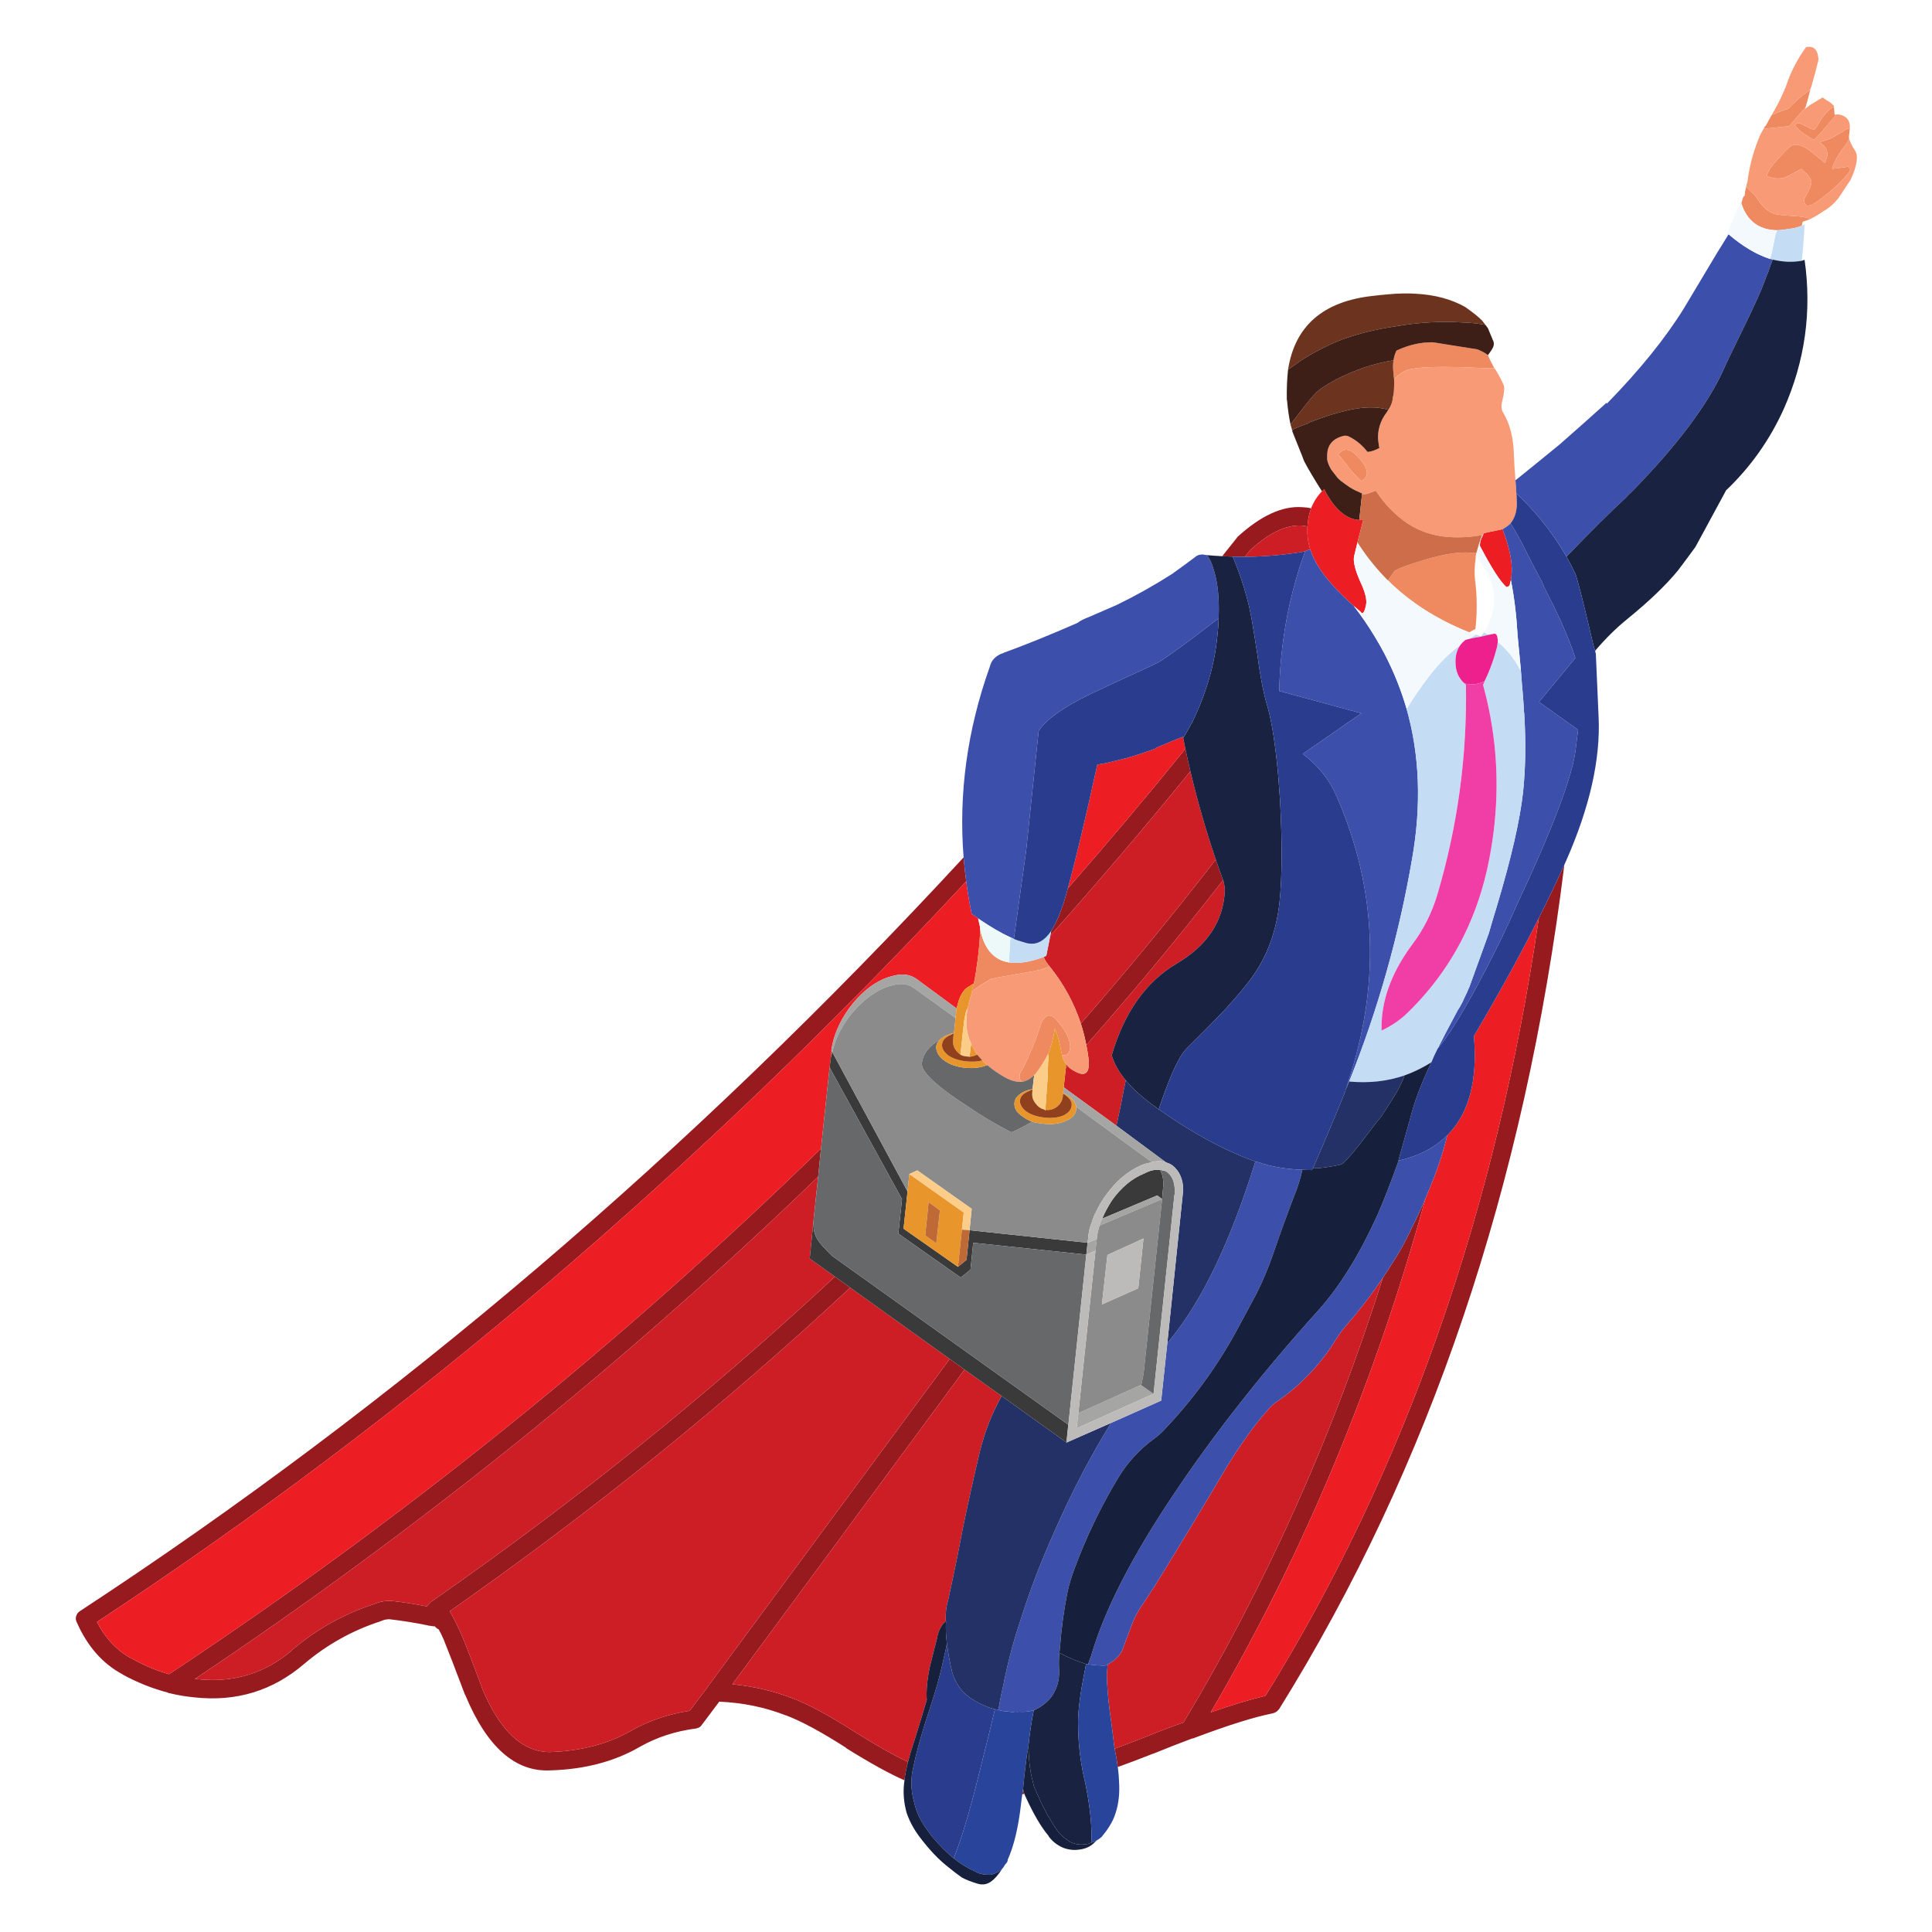 <svg xmlns="http://www.w3.org/2000/svg" xmlns:xlink="http://www.w3.org/1999/xlink" width="500" zoomAndPan="magnify" viewBox="0 0 375 375" height="500" preserveAspectRatio="xMidYMid meet" version="1.0"><defs><clipPath id="id1"><path d="M 14.715 98 L 304 98 L 304 349 L 14.715 349 Z M 14.715 98 " clip-rule="nonzero"/></clipPath><clipPath id="id2"><path d="M 187 9.082 L 360.418 9.082 L 360.418 210 L 187 210 Z M 187 9.082 " clip-rule="nonzero"/></clipPath><clipPath id="id3"><path d="M 161 204 L 161.844 204 L 161.844 205.844 L 161 205.844 Z M 161 204 " clip-rule="nonzero"/></clipPath><clipPath id="id4"><path d="M 161.375 204.059 L 161.559 204.234 C 161.41 204.602 161.309 204.98 161.262 205.363 L 161.375 204.059 " clip-rule="nonzero"/></clipPath><clipPath id="id5"><path d="M 162.18 204.512 L 161.363 203.914 L 160.633 204.906 L 161.449 205.5 Z M 162.18 204.512 " clip-rule="nonzero"/></clipPath><linearGradient x1="0.397" gradientTransform="matrix(-32.396, 44.08, -44.124, -32.363, 174.567, 186.68)" y1="0" x2="0.419" gradientUnits="userSpaceOnUse" y2="0" id="id6"><stop stop-opacity="1" stop-color="rgb(51.799%, 26.7%, 10.999%)" offset="0"/><stop stop-opacity="1" stop-color="rgb(51.897%, 26.7%, 10.999%)" offset="0.25"/><stop stop-opacity="1" stop-color="rgb(52.097%, 26.7%, 10.999%)" offset="0.5"/><stop stop-opacity="1" stop-color="rgb(52.199%, 26.802%, 10.999%)" offset="0.75"/><stop stop-opacity="1" stop-color="rgb(52.199%, 27.002%, 10.999%)" offset="1"/></linearGradient><clipPath id="id7"><path d="M 189.133 178 L 196.254 178 L 196.254 186.879 L 189.133 186.879 Z M 189.133 178 " clip-rule="nonzero"/></clipPath><clipPath id="id8"><path d="M 195.844 186.809 C 195.43 186.746 195.035 186.645 194.66 186.512 C 192.41 185.703 190.945 183.688 190.27 180.473 C 190.227 180.273 190.211 180.074 190.211 179.879 C 190.09 179.363 189.973 178.828 189.852 178.277 C 192.227 179.898 194.324 181.121 196.141 181.953 C 196.141 182.109 196.125 182.266 196.082 182.426 C 196.082 182.457 196.035 183.355 195.934 185.121 C 195.906 185.562 195.879 186.07 195.844 186.633 C 195.844 186.672 195.844 186.73 195.844 186.809 " clip-rule="nonzero"/></clipPath><clipPath id="id9"><path d="M 199 179.375 L 190.664 176.176 L 186.996 185.711 L 195.336 188.91 Z M 199 179.375 " clip-rule="nonzero"/></clipPath><linearGradient x1="0.906" gradientTransform="matrix(-23.846, 62.035, -62.097, -23.822, 216.328, 121.556)" y1="0" x2="1.059" gradientUnits="userSpaceOnUse" y2="0" id="id10"><stop stop-opacity="1" stop-color="rgb(93.7%, 98%, 98%)" offset="0"/><stop stop-opacity="1" stop-color="rgb(93.687%, 97.987%, 97.987%)" offset="0.062"/><stop stop-opacity="1" stop-color="rgb(93.488%, 97.787%, 97.787%)" offset="0.125"/><stop stop-opacity="1" stop-color="rgb(93.3%, 97.6%, 97.6%)" offset="0.25"/><stop stop-opacity="1" stop-color="rgb(93.289%, 97.6%, 97.6%)" offset="0.312"/><stop stop-opacity="1" stop-color="rgb(93.089%, 97.6%, 97.6%)" offset="0.375"/><stop stop-opacity="1" stop-color="rgb(92.899%, 97.6%, 97.6%)" offset="0.5"/><stop stop-opacity="1" stop-color="rgb(92.899%, 97.6%, 97.6%)" offset="1"/></linearGradient><clipPath id="id11"><path d="M 175 314 L 213 314 L 213 365.77 L 175 365.77 Z M 175 314 " clip-rule="nonzero"/></clipPath></defs><g clip-path="url(#id1)"><path fill="rgb(59.219%, 10.199%, 12.16%)" d="M 207.238 206.898 C 207.113 207.039 206.996 207.18 206.879 207.316 C 206.895 207.043 206.914 206.789 206.941 206.547 C 207.027 206.672 207.125 206.793 207.238 206.898 Z M 231.055 149.707 C 222.195 160.594 213.125 171.234 203.855 181.625 C 203.914 181.312 203.969 181.008 204.031 180.707 C 204.945 179.285 205.793 177.328 206.586 174.84 C 206.801 174.082 207.027 173.281 207.266 172.438 C 215.02 163.586 222.621 154.555 230.078 145.355 C 230.387 146.809 230.719 148.258 231.055 149.707 Z M 210.852 202.844 C 210.578 201.41 210.223 200.016 209.785 198.664 C 218.836 188.324 227.566 177.715 235.977 166.84 C 236.438 168.172 236.91 169.508 237.402 170.84 C 228.879 181.777 220.031 192.445 210.852 202.844 Z M 241.648 108.074 C 240.848 108.078 240.062 108.062 239.273 108.047 C 238.586 108.027 237.906 108 237.227 107.957 C 238.164 106.785 239.105 105.609 240.043 104.43 C 240.086 104.352 240.141 104.273 240.219 104.195 C 244.73 100.082 248.906 98.168 252.738 98.441 C 253.336 98.461 253.918 98.531 254.488 98.652 C 254.312 99.133 254.164 99.637 254.043 100.164 C 253.895 100.848 253.809 101.516 253.777 102.18 C 253.371 102.09 252.969 102.031 252.562 102 C 249.594 101.883 246.352 103.426 242.832 106.625 C 242.793 106.625 242.773 106.645 242.773 106.684 C 242.535 106.922 242.32 107.176 242.121 107.453 C 241.957 107.656 241.801 107.863 241.648 108.074 Z M 176.238 341.973 C 175.902 343.297 175.672 344.492 175.559 345.555 C 172.781 344.359 169.004 342.277 164.227 339.305 L 164.227 339.246 C 159.48 336.203 155.602 334.105 152.598 332.961 L 152.539 332.961 C 148.504 331.379 144.191 330.488 139.605 330.293 L 136.223 334.801 C 136.105 334.992 135.945 335.156 135.75 335.273 C 135.516 335.391 135.273 335.473 135.035 335.508 C 131.082 336.023 127.465 337.207 124.184 339.062 C 119.273 341.91 113.504 343.43 106.855 343.629 C 100.016 343.984 94.496 339.105 90.305 328.988 L 90.246 328.934 C 88.387 323.992 87.023 320.457 86.152 318.32 C 85.84 317.57 85.5 316.879 85.145 316.246 C 84.863 316.129 84.609 315.93 84.375 315.652 C 84.254 315.695 83.895 315.652 83.301 315.539 C 83.223 315.539 83.168 315.539 83.125 315.539 C 83.086 315.496 83.047 315.477 83.008 315.477 C 80.477 314.965 78.004 314.57 75.59 314.293 C 75.039 314.293 74.543 314.391 74.105 314.59 C 74.07 314.59 74.027 314.605 73.992 314.648 C 68.453 316.426 63.453 319.211 58.98 323.008 C 52.93 328.18 45.871 330.332 37.801 329.465 C 36.102 329.305 34.461 329.031 32.875 328.637 C 32.84 328.637 32.797 328.637 32.762 328.637 L 32.699 328.578 C 32.621 328.578 32.562 328.555 32.523 328.516 C 29.516 327.723 26.609 326.562 23.801 325.02 C 23.801 324.98 23.781 324.961 23.742 324.961 C 19.906 322.906 16.961 319.547 14.902 314.887 C 14.703 314.488 14.664 314.094 14.781 313.699 C 14.902 313.266 15.16 312.93 15.555 312.691 C 76.988 272.43 134.152 223.676 187.035 166.422 C 187.16 167.98 187.328 169.523 187.539 171.078 C 135.402 227.168 79.164 275.078 18.82 314.824 C 20.441 317.988 22.656 320.34 25.461 321.875 L 25.52 321.875 C 27.855 323.219 30.285 324.246 32.82 324.961 C 78.254 294.855 120.438 260.848 159.359 222.93 L 158.801 228.41 C 121.43 264.457 81.098 296.953 37.801 325.91 C 37.918 325.91 38.039 325.91 38.16 325.91 L 38.215 325.91 C 45.219 326.695 51.367 324.84 56.668 320.34 L 56.668 320.277 C 61.453 316.211 66.793 313.227 72.684 311.328 C 73.633 310.895 74.699 310.695 75.887 310.738 L 76.008 310.738 C 78.223 310.973 80.5 311.328 82.828 311.801 L 83.422 311.152 C 83.582 310.953 83.781 310.797 84.016 310.676 C 111.867 291.262 137.883 270.301 162.062 247.793 L 165.027 249.93 C 140.934 272.395 115.016 293.332 87.281 312.75 C 87.992 313.895 88.703 315.301 89.418 316.961 L 89.418 316.898 C 90.324 319.035 91.711 322.609 93.57 327.629 L 93.57 327.688 C 97.008 335.941 101.398 340.074 106.738 340.074 C 112.746 339.875 117.973 338.512 122.402 335.984 C 125.883 334.008 129.695 332.703 133.852 332.07 L 137.234 327.629 C 137.27 327.547 137.312 327.469 137.348 327.391 L 137.41 327.332 L 184.336 263.77 L 187.215 265.844 L 142.156 326.914 C 146.266 327.312 150.164 328.219 153.844 329.641 C 157.047 330.867 161.141 333.082 166.121 336.281 C 170.297 338.902 173.672 340.801 176.238 341.973 Z M 198.426 348.25 C 198.469 347.906 198.52 347.57 198.574 347.246 C 198.641 347.578 198.734 347.898 198.84 348.195 C 198.699 348.219 198.562 348.234 198.426 348.25 Z M 216.965 342.977 C 216.828 341.938 216.633 340.789 216.371 339.539 C 216.367 339.496 216.359 339.457 216.34 339.422 C 218.324 338.695 220.391 337.902 222.543 337.051 C 225.074 336.023 227.465 335.113 229.723 334.324 C 245.754 307.605 258.656 278.82 268.43 247.973 C 268.949 247.211 269.457 246.438 269.941 245.664 C 271.449 243.41 272.75 241.078 273.859 238.668 C 274.891 236.637 275.844 234.598 276.703 232.559 C 266.812 268.492 252.91 301.758 235 332.367 C 239.312 330.867 242.852 329.801 245.617 329.168 C 272.68 285.512 290.367 235.188 298.688 178.188 C 300.477 174.641 302.125 171.195 303.641 167.844 C 295.957 230.125 277.508 284.75 248.289 331.715 C 248.129 331.914 247.953 332.09 247.754 332.25 C 247.555 332.367 247.34 332.465 247.102 332.543 C 243.465 333.258 238.305 334.879 231.617 337.406 L 231.562 337.406 C 231.484 337.441 231.402 337.465 231.32 337.465 C 228.988 338.332 226.52 339.305 223.906 340.371 L 223.848 340.371 C 221.449 341.324 219.152 342.188 216.965 342.977 " fill-opacity="1" fill-rule="evenodd"/></g><path fill="rgb(80.389%, 11.76%, 14.51%)" d="M 194.422 270.969 C 192.562 274.289 191.16 277.844 190.211 281.637 C 189.023 286.656 187.914 291.652 186.887 296.633 C 186.016 301.254 185.07 305.895 184.039 310.559 C 183.684 311.746 183.527 312.949 183.566 314.172 C 183.527 314.328 183.543 314.488 183.625 314.648 C 183.465 314.805 183.289 314.965 183.09 315.121 C 182.418 316.027 182.023 316.961 181.902 317.91 C 181.547 319.25 181.055 321.207 180.422 323.773 C 179.949 326.184 179.766 328.238 179.887 329.938 C 179.574 331.043 178.762 333.711 177.453 337.938 C 176.957 339.391 176.555 340.734 176.238 341.973 C 173.672 340.801 170.297 338.902 166.121 336.281 C 161.141 333.082 157.047 330.867 153.844 329.641 C 150.164 328.219 146.266 327.312 142.156 326.914 L 187.215 265.844 Z M 157.91 236.828 L 157.168 244.297 L 162.062 247.793 C 137.883 270.301 111.867 291.262 84.016 310.676 C 83.781 310.797 83.582 310.953 83.422 311.152 L 82.828 311.801 C 80.5 311.328 78.223 310.973 76.008 310.738 L 75.887 310.738 C 74.699 310.695 73.633 310.895 72.684 311.328 C 66.793 313.227 61.453 316.211 56.668 320.277 L 56.668 320.34 C 51.367 324.84 45.219 326.695 38.215 325.91 L 38.16 325.91 C 38.039 325.91 37.918 325.91 37.801 325.91 C 81.098 296.953 121.43 264.457 158.801 228.41 Z M 184.336 263.77 L 137.41 327.332 L 137.348 327.391 C 137.312 327.469 137.27 327.547 137.234 327.629 L 133.852 332.07 C 129.695 332.703 125.883 334.008 122.402 335.984 C 117.973 338.512 112.746 339.875 106.738 340.074 C 101.398 340.074 97.008 335.941 93.57 327.688 L 93.57 327.629 C 91.711 322.609 90.324 319.035 89.418 316.898 L 89.418 316.961 C 88.703 315.301 87.992 313.895 87.281 312.75 C 115.016 293.332 140.934 272.395 165.027 249.93 Z M 253.332 106.98 L 252.973 107.098 C 249.211 107.719 245.434 108.047 241.648 108.074 C 241.801 107.863 241.957 107.656 242.121 107.453 C 242.32 107.176 242.535 106.922 242.773 106.684 C 242.773 106.645 242.793 106.625 242.832 106.625 C 246.352 103.426 249.594 101.883 252.562 102 C 252.969 102.031 253.371 102.09 253.777 102.18 C 253.68 103.699 253.859 105.18 254.309 106.625 Z M 210.852 202.844 C 220.031 192.445 228.879 181.777 237.402 170.84 C 237.43 170.922 237.457 171.012 237.492 171.105 L 237.492 171.164 C 237.652 171.715 237.73 172.309 237.73 172.941 C 237.453 178.828 234.328 183.531 228.355 187.047 C 222.422 190.566 218.23 196.492 215.781 204.824 C 216.254 206.445 217.164 208.066 218.508 209.688 C 218.391 210.316 218.25 210.992 218.094 211.703 C 217.699 213.875 217.246 216.086 216.73 218.336 C 216.73 218.379 216.73 218.438 216.73 218.516 L 206.465 211.047 L 206.82 207.848 C 206.836 207.664 206.859 207.488 206.879 207.316 C 206.996 207.18 207.113 207.039 207.238 206.898 C 207.543 207.258 207.918 207.555 208.363 207.789 C 210.66 209.172 211.625 208.363 211.27 205.363 C 211.16 204.508 211.02 203.664 210.852 202.844 Z M 231.055 149.707 C 232.418 155.473 234.059 161.184 235.977 166.84 C 227.566 177.715 218.836 188.324 209.785 198.664 C 208.457 194.621 206.422 190.906 203.68 187.523 C 203.559 187.402 203.438 187.246 203.32 187.047 C 202.965 186.609 202.727 186.18 202.609 185.746 C 202.766 185.668 202.926 185.586 203.086 185.508 C 203.34 184.199 203.594 182.902 203.855 181.625 C 213.125 171.234 222.195 160.594 231.055 149.707 Z M 216.34 339.422 C 215.887 335.691 215.582 333.324 215.422 332.309 C 215.066 329.543 214.871 327.133 214.828 325.082 L 215.004 323.062 L 215.066 323.008 C 216.172 322.449 217.062 321.641 217.734 320.574 C 218.293 319.035 218.887 317.449 219.516 315.836 C 220.031 314.328 220.727 312.949 221.59 311.688 C 222.504 310.34 223.414 308.957 224.32 307.535 C 224.52 307.219 224.738 306.867 224.977 306.469 C 229.051 299.871 233.062 293.234 237.016 286.559 C 238.719 283.633 240.559 280.809 242.535 278.078 C 243.68 276.5 244.887 275 246.152 273.574 C 246.586 273.023 247.16 272.508 247.875 272.039 C 252.266 268.992 255.922 265.223 258.852 260.715 C 259.559 259.488 260.391 258.324 261.34 257.223 C 263.926 254.254 266.289 251.168 268.43 247.973 C 258.656 278.82 245.754 307.605 229.723 334.324 C 227.465 335.113 225.074 336.023 222.543 337.051 C 220.391 337.902 218.324 338.695 216.34 339.422 " fill-opacity="1" fill-rule="evenodd"/><path fill="rgb(92.94%, 11.369%, 14.119%)" d="M 161.023 207.195 L 159.359 222.93 C 120.438 260.848 78.254 294.855 32.82 324.961 C 30.285 324.246 27.855 323.219 25.52 321.875 L 25.461 321.875 C 22.656 320.34 20.441 317.988 18.82 314.824 C 79.164 275.078 135.402 227.168 187.539 171.078 C 187.816 173.184 188.176 175.285 188.605 177.387 C 189.043 177.664 189.457 177.961 189.852 178.277 C 189.973 178.828 190.09 179.363 190.211 179.879 C 190.211 180.074 190.227 180.273 190.27 180.473 C 190.148 183.195 189.875 185.883 189.441 188.527 C 189.441 188.57 189.441 188.605 189.441 188.648 L 189.023 190.898 C 188.746 191.02 188.488 191.176 188.254 191.371 C 186.988 191.965 186.137 193.426 185.699 195.762 L 177.812 189.953 C 176.746 189.242 175.516 189 174.133 189.242 C 173.422 189.359 172.594 189.594 171.641 189.953 C 169.105 191.055 166.836 192.973 164.82 195.699 C 162.879 198.426 161.734 201.133 161.375 203.816 L 161.375 204.059 L 161.262 205.363 L 161.262 205.418 Z M 230.078 145.355 C 222.621 154.555 215.02 163.586 207.266 172.438 C 208.871 166.543 210.777 158.535 212.988 148.406 C 214.098 148.25 215.168 148.031 216.191 147.754 C 217.105 147.52 218.055 147.281 219.043 147.043 C 219.211 146.945 219.41 146.883 219.637 146.863 C 220.824 146.508 222.402 145.977 224.383 145.262 L 224.383 145.148 C 227.07 144 228.832 143.289 229.66 143.012 C 229.66 143.051 229.66 143.133 229.66 143.25 C 229.801 143.949 229.938 144.652 230.078 145.355 Z M 298.688 178.188 C 290.367 235.188 272.68 285.512 245.617 329.168 C 242.852 329.801 239.312 330.867 235 332.367 C 252.91 301.758 266.812 268.492 276.703 232.559 C 277.035 231.793 277.352 231.023 277.656 230.254 C 279 227.051 280.086 223.754 280.918 220.355 C 285.113 216.164 286.832 209.742 286.082 201.094 C 290.84 193.066 295.039 185.43 298.688 178.188 Z M 291.656 102.711 C 293.156 106.66 293.715 109.824 293.316 112.195 C 293.297 112.332 293.273 112.465 293.262 112.578 C 293.121 113.316 293.004 113.699 292.902 113.734 C 292.863 113.773 292.703 113.852 292.426 113.973 C 291.238 112.945 289.52 110.277 287.266 105.973 C 287.199 105.41 287.391 104.699 287.859 103.836 C 287.91 103.715 287.973 103.598 288.035 103.48 Z M 262.762 117.617 C 259.477 114.707 257.113 112.043 255.676 109.617 L 255.645 109.586 C 255.477 109.281 255.32 108.984 255.172 108.699 C 254.828 108.02 254.539 107.328 254.309 106.625 C 253.859 105.18 253.68 103.699 253.777 102.18 C 253.809 101.516 253.895 100.848 254.043 100.164 C 254.164 99.637 254.312 99.133 254.488 98.652 C 254.977 97.402 255.676 96.305 256.594 95.363 C 256.727 95.215 256.867 95.078 257.012 94.945 C 258.988 98.801 261.266 100.789 263.832 100.934 C 264.09 100.957 264.348 100.957 264.602 100.934 C 264.152 102.633 263.777 104.082 263.477 105.289 C 263.195 106.402 262.977 107.301 262.824 107.984 C 262.629 108.973 263.004 110.555 263.949 112.727 C 264.977 114.863 265.375 116.441 265.137 117.469 C 264.941 118.453 264.703 118.973 264.426 119.012 C 264.305 119.012 264.191 118.914 264.07 118.715 C 263.625 118.34 263.188 117.973 262.762 117.617 " fill-opacity="1" fill-rule="evenodd"/><path fill="rgb(93.329%, 53.729%, 37.65%)" d="M 206.168 204.824 L 206.105 204.824 C 206.105 204.746 206.105 204.688 206.105 204.648 C 206.105 204.492 206.07 204.371 205.992 204.293 C 205.992 204.25 205.992 204.195 205.992 204.113 C 205.941 203.785 205.879 203.457 205.809 203.141 C 205.57 201.91 205.211 200.734 204.746 199.613 C 204.508 201.348 204.07 203.012 203.438 204.59 C 202.766 205.934 201.953 207.215 201.008 208.441 C 200.887 208.52 200.789 208.621 200.711 208.738 C 200.707 208.773 200.688 208.773 200.652 208.738 C 199.938 209.445 199.168 209.863 198.34 209.984 C 198.18 209.785 198.062 209.609 197.98 209.445 C 197.902 209.332 197.883 209.016 197.922 208.504 C 198.121 208.066 198.34 207.668 198.574 207.316 C 198.852 206.762 199.109 206.25 199.344 205.773 C 199.664 205.023 199.961 204.336 200.234 203.699 C 200.633 202.793 200.969 201.941 201.246 201.148 C 201.445 200.598 201.602 200.125 201.719 199.734 C 201.953 198.941 202.215 198.324 202.492 197.891 C 203.281 196.703 204.27 196.887 205.457 198.426 C 206.352 199.516 206.984 200.516 207.355 201.418 C 207.645 202.141 207.766 202.801 207.711 203.402 C 207.633 204.074 207.395 204.512 206.996 204.707 C 206.762 204.824 206.488 204.867 206.168 204.824 Z M 188.668 192.379 C 188.688 192.234 188.707 192.102 188.727 191.965 L 189.023 190.898 L 189.441 188.648 C 189.441 188.605 189.441 188.57 189.441 188.527 C 189.875 185.883 190.148 183.195 190.27 180.473 C 190.945 183.688 192.41 185.703 194.66 186.512 C 195.035 186.645 195.43 186.746 195.844 186.809 C 196.855 186.961 198 186.926 199.285 186.695 C 200.305 186.5 201.41 186.184 202.609 185.746 C 202.727 186.18 202.965 186.609 203.32 187.047 C 203.438 187.246 203.559 187.402 203.68 187.523 C 203.043 187.918 201.996 188.25 200.531 188.527 C 199.219 188.746 198.062 188.945 197.059 189.121 C 194.566 189.547 192.992 189.844 192.348 190.008 C 192.148 190.129 191.852 190.305 191.457 190.547 C 191.145 190.699 190.762 190.926 190.297 191.223 C 189.84 191.531 189.293 191.918 188.668 192.379 Z M 286.613 107.219 C 286.535 107.488 286.473 107.75 286.438 107.984 C 286.438 108.105 286.438 108.184 286.438 108.223 C 286.195 109.844 286.16 111.324 286.316 112.668 C 286.711 115.715 286.734 118.852 286.379 122.094 C 285.941 122.289 285.547 122.504 285.191 122.742 C 285.141 122.723 285.094 122.703 285.043 122.688 C 278.859 120.199 273.645 116.863 269.41 112.668 C 269.715 112.195 270.062 111.68 270.449 111.129 C 270.516 111.027 270.586 110.926 270.656 110.832 C 271.406 110.32 273.387 109.586 276.59 108.637 C 280.348 107.531 283.273 107.078 285.367 107.277 C 285.688 107.312 286.098 107.297 286.613 107.219 Z M 264.191 93.352 C 263.441 92.672 262.586 91.746 261.637 90.562 C 260.77 89.375 260.137 88.609 259.742 88.25 C 260.727 86.91 261.957 86.988 263.418 88.488 C 264.762 89.871 265.395 91.035 265.316 91.984 C 265.238 92.656 264.863 93.109 264.191 93.352 Z M 258.434 91.215 C 258.281 90.961 258.141 90.707 258.016 90.441 C 257.902 90.207 257.781 89.891 257.664 89.496 L 257.664 89.438 C 257.734 89.641 257.812 89.855 257.902 90.09 C 258.039 90.465 258.215 90.84 258.434 91.215 Z M 356.441 22.23 C 353.949 25.23 352.484 26.871 352.047 27.148 C 349.836 25.883 348.668 24.953 348.547 24.359 L 348.371 24.305 C 348.371 24.184 348.57 24.047 348.965 23.887 C 349.203 23.887 349.758 24.105 350.625 24.539 C 351.34 25.012 351.891 25.195 352.289 25.074 C 352.324 25.074 352.727 24.441 353.477 23.176 C 354.344 21.91 355.176 21.102 355.965 20.75 L 356.086 22.285 C 356.121 22.285 356.242 22.266 356.441 22.23 Z M 343.863 22.348 C 344.691 21.953 345.781 21.535 347.125 21.102 C 348.312 19.836 349.48 18.789 350.625 17.961 C 350.945 17.762 351.199 17.543 351.398 17.309 C 351.121 18.492 350.805 19.68 350.449 20.863 C 349.539 21.852 348.488 23.059 347.301 24.48 C 347.223 24.48 345.562 24.656 342.32 25.012 C 342.398 24.777 342.555 24.539 342.797 24.305 C 343.148 23.629 343.508 22.98 343.863 22.348 Z M 359.051 24.898 L 358.871 26.613 C 358.871 26.695 358.895 26.812 358.93 26.973 C 358.574 27.645 358.082 28.371 357.449 29.16 C 356.539 30.426 355.926 31.629 355.609 32.777 L 358.754 32.359 L 359.168 32.898 C 358.574 34.043 357.211 35.504 355.074 37.281 C 353.215 38.824 352.012 39.672 351.453 39.828 C 351.062 39.906 350.824 39.926 350.746 39.891 L 350.684 39.828 L 350.391 39.594 C 350.309 39.555 350.23 39.316 350.152 38.879 C 350.109 38.766 350.391 38.191 350.98 37.164 C 351.496 36.133 351.695 35.465 351.574 35.148 C 351.453 34.754 351.18 34.297 350.746 33.785 C 350.109 33.23 349.758 32.898 349.676 32.777 C 347.859 33.766 346.73 34.34 346.297 34.496 C 345.188 34.773 344.062 34.652 342.914 34.141 C 343.234 33.109 344.082 31.887 345.465 30.469 C 346.73 29.047 347.578 28.273 348.016 28.156 C 348.965 27.914 350.152 28.352 351.574 29.457 C 352.367 30.094 353.258 30.824 354.246 31.652 C 354.285 31.453 354.402 31.078 354.602 30.527 C 354.719 30.172 354.719 29.777 354.602 29.344 C 354.523 28.984 354.324 28.629 354.008 28.273 C 353.613 27.957 353.375 27.723 353.293 27.562 L 354.957 27.027 C 355.074 27.027 355.926 26.574 357.508 25.664 C 358.023 25.23 358.535 24.977 359.051 24.898 Z M 290.051 71.477 C 289.223 71.477 288.297 71.457 287.266 71.422 C 285.367 71.301 283.629 71.242 282.043 71.242 C 277.773 71.16 274.848 71.336 273.266 71.773 C 272.438 72.051 271.547 72.645 270.594 73.551 C 270.516 73.199 270.477 72.844 270.477 72.484 C 270.359 71.535 270.359 70.691 270.477 69.938 C 270.594 69.188 270.797 68.555 271.07 68.043 C 273.441 66.934 275.797 66.402 278.133 66.438 L 286.734 67.805 C 287.562 68.121 288.254 68.496 288.809 68.93 C 289.047 69.559 289.461 70.41 290.051 71.477 Z M 351.398 42.496 C 350.922 42.695 350.43 42.871 349.914 43.027 C 349.836 43.227 349.777 43.484 349.734 43.801 C 348.984 44.117 348.215 44.316 347.422 44.395 C 346.551 44.551 345.738 44.648 344.988 44.691 C 341.43 44.648 339.098 42.914 337.992 39.473 C 338.105 39.078 338.227 38.688 338.348 38.289 C 338.383 38.172 338.488 38.074 338.645 37.992 C 338.68 37.754 338.699 37.5 338.699 37.223 C 338.82 36.828 338.898 36.492 338.941 36.215 C 339.414 36.691 339.945 37.223 340.539 37.816 C 340.816 38.207 341.289 38.863 341.961 39.77 C 342.641 40.562 343.367 41.113 344.16 41.43 C 344.555 41.629 346.035 41.805 348.609 41.965 C 349.875 42.043 350.805 42.223 351.398 42.496 " fill-opacity="1" fill-rule="evenodd"/><g clip-path="url(#id2)"><path fill="rgb(97.249%, 60.39%, 45.879%)" d="M 190.684 205.836 C 190.328 205.438 189.992 205.066 189.676 204.707 C 189.199 204.039 188.805 203.324 188.488 202.574 C 188.012 201.543 187.715 200.445 187.602 199.289 C 187.504 198.137 187.582 196.922 187.836 195.641 C 187.914 195.09 188.055 194.516 188.254 193.922 C 188.336 193.668 188.414 193.422 188.488 193.18 C 188.559 192.902 188.613 192.641 188.668 192.379 C 189.293 191.918 189.84 191.531 190.297 191.223 C 190.762 190.926 191.145 190.699 191.457 190.547 C 191.852 190.305 192.148 190.129 192.348 190.008 C 192.992 189.844 194.566 189.547 197.059 189.121 C 198.062 188.945 199.219 188.746 200.531 188.527 C 201.996 188.25 203.043 187.918 203.68 187.523 C 206.422 190.906 208.457 194.621 209.785 198.664 C 210.223 200.016 210.578 201.41 210.852 202.844 C 211.02 203.664 211.16 204.508 211.27 205.363 C 211.625 208.363 210.66 209.172 208.363 207.789 C 207.918 207.555 207.543 207.258 207.238 206.898 C 207.125 206.793 207.027 206.672 206.941 206.547 C 206.543 206.07 206.289 205.496 206.168 204.824 C 206.488 204.867 206.762 204.824 206.996 204.707 C 207.395 204.512 207.633 204.074 207.711 203.402 C 207.766 202.801 207.645 202.141 207.355 201.418 C 206.984 200.516 206.352 199.516 205.457 198.426 C 204.27 196.887 203.281 196.703 202.492 197.891 C 202.215 198.324 201.953 198.941 201.719 199.734 C 201.602 200.125 201.445 200.598 201.246 201.148 C 200.969 201.941 200.633 202.793 200.234 203.699 C 199.961 204.336 199.664 205.023 199.344 205.773 C 199.109 206.25 198.852 206.762 198.574 207.316 C 198.34 207.668 198.121 208.066 197.922 208.504 C 197.883 209.016 197.902 209.332 197.98 209.445 C 198.062 209.609 198.18 209.785 198.34 209.984 C 197.391 210.062 196.316 209.785 195.133 209.148 C 193.789 208.398 192.625 207.594 191.633 206.723 C 191.238 206.445 190.922 206.148 190.684 205.836 Z M 264.191 93.352 C 264.863 93.109 265.238 92.656 265.316 91.984 C 265.395 91.035 264.762 89.871 263.418 88.488 C 261.957 86.988 260.727 86.91 259.742 88.25 C 260.137 88.609 260.77 89.375 261.637 90.562 C 262.586 91.746 263.441 92.672 264.191 93.352 Z M 269.469 79.539 L 269.531 79.477 C 270.043 78.691 270.316 77.879 270.359 77.051 C 270.559 76.457 270.637 75.293 270.594 73.551 C 271.547 72.645 272.438 72.051 273.266 71.773 C 274.848 71.336 277.773 71.16 282.043 71.242 C 283.629 71.242 285.367 71.301 287.266 71.422 C 288.297 71.457 289.223 71.477 290.051 71.477 C 290.137 71.559 290.215 71.656 290.293 71.773 C 291.082 73.078 291.621 74.105 291.895 74.855 C 292.051 75.328 291.973 76.219 291.656 77.523 C 291.34 78.629 291.379 79.5 291.777 80.129 C 293.078 82.266 293.773 85.012 293.852 88.367 C 293.891 89.637 293.992 91.254 294.148 93.23 C 294.23 94.02 294.289 94.867 294.324 95.777 C 294.367 96.133 294.387 96.508 294.387 96.906 C 294.543 98.84 294.148 100.402 293.199 101.586 C 292.773 102.012 292.258 102.387 291.656 102.711 L 288.035 103.48 C 287.973 103.598 287.91 103.715 287.859 103.836 L 287.801 103.836 C 285.742 104.23 283.648 104.371 281.512 104.254 C 278.465 104.098 275.719 103.227 273.266 101.648 C 270.773 99.949 268.695 97.812 267.035 95.242 C 266.363 95.48 265.891 95.66 265.613 95.777 C 265.137 95.934 264.723 95.977 264.367 95.895 L 264.367 95.777 C 263.852 95.539 263.379 95.32 262.945 95.129 L 261.992 94.59 C 261.637 94.355 261.305 94.117 260.984 93.883 C 260.816 93.762 260.645 93.633 260.484 93.496 C 260.453 93.488 260.422 93.48 260.391 93.465 C 260.129 93.238 259.883 93.012 259.648 92.785 L 258.434 91.215 C 258.215 90.84 258.039 90.465 257.902 90.09 C 257.812 89.855 257.734 89.641 257.664 89.438 C 257.652 89.414 257.641 89.395 257.633 89.375 L 257.633 89.316 C 257.621 89.273 257.613 89.234 257.605 89.199 C 257.605 89.043 257.605 88.863 257.605 88.664 C 257.527 86.449 258.633 85.09 260.926 84.574 C 261.242 84.539 261.559 84.598 261.871 84.758 C 263.145 85.387 264.246 86.273 265.195 87.422 C 265.273 87.539 265.355 87.637 265.434 87.719 C 266.109 87.676 266.879 87.422 267.75 86.945 C 267.672 86.746 267.629 86.551 267.629 86.352 C 267.234 84.301 267.609 82.387 268.754 80.605 C 268.992 80.289 269.234 79.93 269.469 79.539 Z M 351.398 17.309 C 351.199 17.543 350.945 17.762 350.625 17.961 C 349.48 18.789 348.312 19.836 347.125 21.102 C 345.781 21.535 344.691 21.953 343.863 22.348 C 344.969 20.531 345.922 18.613 346.707 16.602 C 347.578 13.953 348.867 11.461 350.566 9.133 C 351.914 8.895 352.684 9.488 352.883 10.91 C 353 11.344 352.98 11.758 352.82 12.156 C 352.543 13.379 352.211 14.641 351.812 15.945 C 351.734 16.383 351.594 16.836 351.398 17.309 Z M 338.941 36.215 C 338.977 35.898 339.055 35.602 339.176 35.324 C 339.535 32.445 340.242 29.676 341.312 27.027 C 341.551 26.355 341.883 25.684 342.32 25.012 C 345.562 24.656 347.223 24.48 347.301 24.48 C 348.488 23.059 349.539 21.852 350.449 20.863 C 350.449 20.941 350.406 21.043 350.328 21.16 C 350.648 20.926 351 20.648 351.398 20.332 L 353.773 18.91 C 354.008 19.066 354.227 19.227 354.422 19.383 C 355.098 19.738 355.609 20.133 355.965 20.566 C 355.965 20.648 355.965 20.707 355.965 20.75 C 355.176 21.102 354.344 21.91 353.477 23.176 C 352.727 24.441 352.324 25.074 352.289 25.074 C 351.891 25.195 351.34 25.012 350.625 24.539 C 349.758 24.105 349.203 23.887 348.965 23.887 C 348.57 24.047 348.371 24.184 348.371 24.305 L 348.547 24.359 C 348.668 24.953 349.836 25.883 352.047 27.148 C 352.484 26.871 353.949 25.23 356.441 22.23 C 356.793 22.148 357.27 22.25 357.863 22.527 C 358.656 22.922 359.051 23.609 359.051 24.602 L 359.051 24.898 C 358.535 24.977 358.023 25.23 357.508 25.664 C 355.926 26.574 355.074 27.027 354.957 27.027 L 353.293 27.562 C 353.375 27.723 353.613 27.957 354.008 28.273 C 354.324 28.629 354.523 28.984 354.602 29.344 C 354.719 29.777 354.719 30.172 354.602 30.527 C 354.402 31.078 354.285 31.453 354.246 31.652 C 353.258 30.824 352.367 30.094 351.574 29.457 C 350.152 28.352 348.965 27.914 348.016 28.156 C 347.578 28.273 346.73 29.047 345.465 30.469 C 344.082 31.887 343.234 33.109 342.914 34.141 C 344.062 34.652 345.188 34.773 346.297 34.496 C 346.73 34.34 347.859 33.766 349.676 32.777 C 349.758 32.898 350.109 33.23 350.746 33.785 C 351.18 34.297 351.453 34.754 351.574 35.148 C 351.695 35.465 351.496 36.133 350.98 37.164 C 350.391 38.191 350.109 38.766 350.152 38.879 C 350.23 39.316 350.309 39.555 350.391 39.594 L 350.684 39.828 L 350.746 39.891 C 350.824 39.926 351.062 39.906 351.453 39.828 C 352.012 39.672 353.215 38.824 355.074 37.281 C 357.211 35.504 358.574 34.043 359.168 32.898 L 358.754 32.359 L 355.609 32.777 C 355.926 31.629 356.539 30.426 357.449 29.16 C 358.082 28.371 358.574 27.645 358.93 26.973 C 359.168 27.723 359.547 28.473 360.059 29.223 C 360.734 30.25 360.457 32.125 359.227 34.852 L 356.914 38.348 C 356.121 39.418 355.117 40.305 353.887 41.016 C 353.18 41.527 352.344 42.023 351.398 42.496 C 350.805 42.223 349.875 42.043 348.609 41.965 C 346.035 41.805 344.555 41.629 344.16 41.43 C 343.367 41.113 342.641 40.562 341.961 39.77 C 341.289 38.863 340.816 38.207 340.539 37.816 C 339.945 37.223 339.414 36.691 338.941 36.215 " fill-opacity="1" fill-rule="evenodd"/></g><path fill="rgb(23.529%, 31.369%, 67.059%)" d="M 200.652 331.953 C 199.742 332.23 198.793 332.328 197.801 332.25 C 197.566 332.289 197.328 332.289 197.094 332.25 C 196.812 332.289 196.578 332.309 196.379 332.309 C 195.863 332.23 195.332 332.168 194.781 332.133 C 194.461 332.09 194.125 332.012 193.77 331.895 C 194.086 330.078 194.461 328.238 194.895 326.383 C 194.895 326.184 194.938 325.988 195.016 325.789 C 195.41 323.855 195.887 321.859 196.438 319.801 C 196.953 317.945 197.504 316.148 198.098 314.414 C 199.84 308.84 202.039 303.109 204.684 297.227 C 208.008 289.637 211.664 282.621 215.66 276.188 L 225.387 271.855 L 226.574 260.715 C 226.695 260.555 226.852 260.359 227.051 260.125 C 233.301 252.535 238.84 240.977 243.664 225.449 C 243.82 225.449 243.996 225.488 244.195 225.57 C 246.648 226.438 249.516 226.93 252.797 227.051 C 252.402 228.828 251.848 230.57 251.141 232.266 C 249.676 236.098 248.289 239.934 246.984 243.766 C 246.113 246.258 245.086 248.684 243.898 251.055 C 242.512 253.664 241.109 256.273 239.688 258.879 C 235.934 265.633 231.422 271.777 226.16 277.312 C 225.488 278.062 224.738 278.734 223.906 279.324 C 221.137 281.383 218.887 283.832 217.141 286.672 C 213.66 292.441 210.773 298.449 208.48 304.688 C 207.93 306.152 207.492 307.633 207.176 309.133 C 206.504 312.531 206.027 316.012 205.754 319.566 C 205.711 319.961 205.676 320.375 205.633 320.812 C 205.512 321.918 205.496 323.043 205.574 324.191 C 205.652 326.086 205.16 327.805 204.09 329.344 C 203.102 330.57 201.953 331.438 200.652 331.953 Z M 215.004 323.062 C 214.691 323.262 214.355 323.34 214 323.301 C 213.012 323.262 212.082 323.184 211.211 323.062 C 211.367 322.469 211.566 321.895 211.805 321.344 C 214.332 312.613 219.656 302.203 227.762 290.113 C 235.594 278.375 245.027 266.383 256.062 254.137 C 260.137 249.555 263.895 243.469 267.332 235.887 C 268.441 233.395 269.828 229.855 271.484 225.273 C 272.848 224.961 274.113 224.562 275.281 224.086 C 276.898 223.402 278.336 222.555 279.582 221.539 C 280.055 221.176 280.5 220.777 280.918 220.355 C 280.086 223.754 279 227.051 277.656 230.254 C 277.352 231.023 277.035 231.793 276.703 232.559 C 275.844 234.598 274.891 236.637 273.859 238.668 C 272.75 241.078 271.449 243.41 269.941 245.664 C 269.457 246.438 268.949 247.211 268.43 247.973 C 266.289 251.168 263.926 254.254 261.34 257.223 C 260.391 258.324 259.559 259.488 258.852 260.715 C 255.922 265.223 252.266 268.992 247.875 272.039 C 247.16 272.508 246.586 273.023 246.152 273.574 C 244.887 275 243.68 276.5 242.535 278.078 C 240.559 280.809 238.719 283.633 237.016 286.559 C 233.062 293.234 229.051 299.871 224.977 306.469 C 224.738 306.867 224.52 307.219 224.32 307.535 C 223.414 308.957 222.504 310.34 221.59 311.688 C 220.727 312.949 220.031 314.328 219.516 315.836 C 218.887 317.449 218.293 319.035 217.734 320.574 C 217.062 321.641 216.172 322.449 215.066 323.008 Z M 261.871 209.922 C 261.637 210.473 261.398 211.031 261.164 211.586 C 261.398 210.992 261.578 210.438 261.695 209.922 C 266.801 194.516 267.273 179.461 263.121 164.766 C 262.133 161.324 260.926 157.969 259.5 154.691 C 258.363 152.043 256.723 149.73 254.578 147.754 C 254.039 147.258 253.465 146.785 252.859 146.332 L 264.246 138.449 L 248.289 134.121 C 248.344 131.859 248.484 129.605 248.707 127.367 C 248.941 124.977 249.281 122.609 249.711 120.254 C 249.766 119.93 249.828 119.602 249.891 119.277 C 250.527 116.105 251.34 112.977 252.324 109.883 C 252.676 108.855 253.016 107.887 253.332 106.98 L 254.309 106.625 C 254.539 107.328 254.828 108.02 255.172 108.699 C 255.32 108.984 255.477 109.281 255.645 109.586 L 255.676 109.617 C 257.113 112.043 259.477 114.707 262.762 117.617 C 264.254 119.543 265.613 121.52 266.828 123.543 C 267.527 124.684 268.18 125.84 268.789 127.012 C 270.559 130.434 271.973 133.969 273.027 137.617 C 275.559 146.586 275.918 156.27 274.094 166.66 C 271.527 181.598 267.453 196.016 261.871 209.922 Z M 279.023 203.586 C 279.57 202.5 280.145 201.387 280.742 200.234 C 281.441 198.91 282.172 197.535 282.934 196.113 C 283.254 195.641 283.551 195.125 283.824 194.574 C 283.945 194.375 284.023 194.199 284.066 194.039 C 284.34 193.488 284.598 192.953 284.832 192.441 C 284.914 192.164 285.031 191.891 285.191 191.609 L 288.988 181.121 C 289.422 179.582 289.918 177.918 290.469 176.141 C 293.316 166.66 295.039 159.172 295.633 153.68 C 296.105 149.098 296.184 144.18 295.871 138.926 C 295.871 138.648 295.852 138.391 295.809 138.152 C 295.73 136.691 295.633 135.289 295.512 133.945 C 295.492 133.746 295.477 133.547 295.453 133.355 C 295.363 132.27 295.285 131.242 295.215 130.27 C 295.191 130.023 295.176 129.789 295.156 129.559 C 294.941 127.168 294.742 125.07 294.562 123.277 C 294.348 119.469 293.914 115.898 293.262 112.578 C 293.273 112.465 293.297 112.332 293.316 112.195 C 293.715 109.824 293.156 106.66 291.656 102.711 C 292.258 102.387 292.773 102.012 293.199 101.586 C 294.188 103.129 295.277 105.102 296.461 107.512 C 297.449 109.449 298.398 111.27 299.309 112.965 C 299.543 113.555 299.805 114.129 300.082 114.684 C 301.191 116.816 302.137 118.75 302.93 120.492 C 304.352 123.734 305.301 126.141 305.773 127.723 L 298.715 136.258 L 306.312 141.652 C 306.215 142.352 306.137 142.977 306.07 143.52 C 305.961 144.328 305.879 144.973 305.836 145.445 C 305.453 148.723 303.805 153.941 300.879 161.09 C 299.219 165.133 297.152 169.793 294.684 175.078 C 293.613 177.484 292.566 179.777 291.535 181.953 C 289.43 186.234 287.504 189.957 285.75 193.121 C 283.75 196.738 281.98 199.613 280.445 201.742 C 279.941 202.438 279.465 203.051 279.023 203.586 Z M 304.055 108.047 C 303.738 107.531 303.441 107.035 303.164 106.562 C 300.711 102.613 297.766 99.016 294.324 95.777 C 294.289 94.867 294.23 94.02 294.148 93.23 C 296.758 91.137 299.605 88.82 302.691 86.293 C 305.539 83.809 308.582 81.098 311.828 78.176 L 311.887 78.352 C 318.254 71.832 323.238 65.672 326.836 59.863 L 333.359 48.957 L 335.496 45.461 C 338.27 47.832 340.957 49.434 343.566 50.262 C 343.766 50.262 343.941 50.297 344.098 50.383 C 343.785 51.09 343.488 51.898 343.211 52.809 C 342.973 53.32 342.754 53.879 342.555 54.469 C 341.883 56.328 340.562 59.273 338.582 63.301 C 336.168 68.238 334.824 71.043 334.547 71.719 C 331.465 78.551 325.531 86.449 316.75 95.426 C 316.316 95.816 315.902 96.23 315.508 96.664 C 312.422 99.512 308.605 103.305 304.055 108.047 Z M 196.141 181.953 C 194.324 181.121 192.227 179.898 189.852 178.277 C 189.457 177.961 189.043 177.664 188.605 177.387 C 188.176 175.285 187.816 173.184 187.539 171.078 C 187.328 169.523 187.16 167.98 187.035 166.422 C 186.047 154.043 187.738 141.711 192.109 129.441 C 192.426 128.098 193.332 127.188 194.836 126.715 L 194.781 126.715 C 198.934 125.215 203.715 123.277 209.133 120.91 C 209.371 120.711 209.691 120.512 210.082 120.316 C 210.477 120.117 210.895 119.938 211.332 119.777 C 213.148 118.992 214.969 118.199 216.785 117.406 C 220.508 115.594 224.066 113.598 227.465 111.426 C 228.969 110.355 230.453 109.27 231.914 108.168 C 232.348 107.77 232.863 107.594 233.457 107.629 C 233.734 107.672 234.012 107.711 234.285 107.75 C 234.766 108.422 235.141 109.195 235.418 110.059 C 235.43 110.102 235.441 110.137 235.445 110.18 C 235.898 111.457 236.215 112.941 236.395 114.625 C 236.562 116.168 236.613 117.891 236.543 119.777 C 236.547 119.879 236.547 119.977 236.543 120.074 C 236.422 120.195 236.285 120.273 236.125 120.316 C 230.977 124.312 227.301 127.008 225.09 128.406 C 224.953 128.496 224.812 128.586 224.68 128.668 C 224.402 128.746 224.145 128.867 223.906 129.023 C 221.508 130.129 219.363 131.113 217.473 131.988 C 215.086 133.094 213.098 134.027 211.508 134.777 C 206.324 137.305 203.023 139.676 201.602 141.887 L 199.168 165.176 C 198.734 168.34 198.098 172.883 197.27 178.809 C 197.109 179.914 196.953 181.062 196.797 182.25 C 196.598 182.129 196.379 182.031 196.141 181.953 " fill-opacity="1" fill-rule="evenodd"/><path fill="rgb(76.859%, 86.269%, 95.689%)" d="M 204.031 180.707 C 203.969 181.008 203.914 181.312 203.855 181.625 C 203.594 182.902 203.34 184.199 203.086 185.508 C 202.926 185.586 202.766 185.668 202.609 185.746 C 201.41 186.184 200.305 186.5 199.285 186.695 C 198 186.926 196.855 186.961 195.844 186.809 C 195.844 186.73 195.844 186.672 195.844 186.633 C 195.879 186.07 195.906 185.562 195.934 185.121 C 196.035 183.355 196.082 182.457 196.082 182.426 C 196.125 182.266 196.141 182.109 196.141 181.953 C 196.379 182.031 196.598 182.129 196.797 182.25 C 197.074 182.363 197.328 182.461 197.566 182.547 L 199.344 183.078 C 199.504 183.113 199.641 183.137 199.762 183.137 C 201.344 183.375 202.766 182.562 204.031 180.707 Z M 286.492 123.16 L 287.441 123.516 L 288.035 122.742 C 288.395 122.898 288.691 123.062 288.926 123.219 C 288.492 123.336 287.922 123.473 287.207 123.633 C 286.926 123.672 286.656 123.715 286.406 123.75 C 285.91 123.844 285.465 123.941 285.07 124.047 C 285.371 123.859 285.688 123.66 286.02 123.453 C 286.172 123.359 286.336 123.258 286.492 123.16 Z M 277.836 206.188 C 276.133 207.258 274.391 208.105 272.613 208.738 C 269.289 209.883 265.711 210.281 261.871 209.922 C 267.453 196.016 271.527 181.598 274.094 166.66 C 275.918 156.27 275.559 146.586 273.027 137.617 C 274.492 135.211 276.094 132.895 277.836 130.688 C 279.359 128.762 281.07 127.051 282.965 125.559 C 283.133 125.434 283.301 125.301 283.473 125.172 C 283.348 125.348 283.238 125.523 283.141 125.707 C 282.695 126.539 282.488 127.484 282.52 128.555 C 282.52 130.254 283.098 131.613 284.242 132.641 C 284.359 132.719 284.457 132.816 284.539 132.938 C 284.773 146.77 282.934 160.297 279.023 173.535 C 277.949 177.168 276.293 180.473 274.035 183.434 C 269.965 188.961 268.004 194.496 268.164 200.027 C 270.219 199.074 272.02 197.816 273.562 196.23 C 277.949 191.895 281.477 187.012 284.152 181.598 C 286.387 177.059 288.02 172.137 289.047 166.84 C 290.867 157.5 290.961 148.324 289.312 139.309 C 288.926 137.168 288.441 135.051 287.859 132.938 C 287.977 132.703 288.078 132.465 288.156 132.223 C 288.273 131.953 288.41 131.656 288.57 131.336 C 288.719 131.004 288.855 130.68 288.988 130.359 C 289.492 129.129 289.906 127.941 290.234 126.801 C 290.316 126.512 290.395 126.223 290.469 125.945 C 290.59 125.59 290.645 125.293 290.645 125.059 C 290.688 124.859 290.707 124.699 290.707 124.582 C 292.297 125.895 293.645 127.5 294.742 129.41 C 294.91 129.695 295.066 129.984 295.215 130.27 C 295.285 131.242 295.363 132.27 295.453 133.355 C 295.477 133.547 295.492 133.746 295.512 133.945 C 295.633 135.289 295.73 136.691 295.809 138.152 C 295.852 138.391 295.871 138.648 295.871 138.926 C 296.184 144.18 296.105 149.098 295.633 153.68 C 295.039 159.172 293.316 166.66 290.469 176.141 C 289.918 177.918 289.422 179.582 288.988 181.121 L 285.191 191.609 C 285.031 191.891 284.914 192.164 284.832 192.441 C 284.598 192.953 284.34 193.488 284.066 194.039 C 284.023 194.199 283.945 194.375 283.824 194.574 C 283.551 195.125 283.254 195.641 282.934 196.113 C 282.172 197.535 281.441 198.91 280.742 200.234 C 280.145 201.387 279.57 202.5 279.023 203.586 C 278.586 204.449 278.188 205.32 277.836 206.188 Z M 349.734 50.617 C 347.875 50.934 346 50.855 344.098 50.383 C 343.941 50.297 343.766 50.262 343.566 50.262 C 343.723 49.668 343.863 49.156 343.984 48.719 C 344.258 47.262 344.438 46.348 344.516 45.992 C 344.594 45.52 344.754 45.086 344.988 44.691 C 345.738 44.648 346.551 44.551 347.422 44.395 C 348.215 44.316 348.984 44.117 349.734 43.801 C 349.934 43.723 350.109 43.645 350.27 43.566 C 350.152 45.973 349.973 48.324 349.734 50.617 " fill-opacity="1" fill-rule="evenodd"/><path fill="rgb(9.799%, 13.73%, 25.49%)" d="M 211.805 357.676 C 211.609 357.75 211.391 357.836 211.148 357.914 C 211.113 357.914 211.07 357.914 211.035 357.914 C 209.883 358.148 208.801 358.027 207.77 357.559 C 206.82 356.965 206.008 356.27 205.336 355.484 C 204.746 354.652 204.23 353.844 203.793 353.051 C 203.715 352.852 203.617 352.715 203.496 352.641 C 202.984 351.648 202.492 350.68 202.016 349.73 C 201.727 349.094 201.43 348.43 201.125 347.75 C 201.039 347.578 200.961 347.41 200.887 347.246 C 200.688 346.77 200.531 346.219 200.414 345.582 C 200.305 345.176 200.203 344.75 200.117 344.309 C 199.801 342.68 199.641 340.812 199.641 338.711 C 199.879 336.34 200.215 334.086 200.652 331.953 C 201.953 331.438 203.102 330.57 204.09 329.344 C 205.16 327.805 205.652 326.086 205.574 324.191 C 205.496 323.043 205.512 321.918 205.633 320.812 C 206.348 321.207 207.082 321.562 207.832 321.875 C 208.105 321.996 208.383 322.117 208.66 322.234 C 209.41 322.512 210.125 322.766 210.797 323.008 C 210.719 323.398 210.641 323.836 210.555 324.309 C 209.691 328.578 209.254 331.934 209.254 334.383 C 209.254 336.805 209.43 339.234 209.785 341.676 C 209.965 342.848 210.18 344.02 210.441 345.199 C 210.5 345.449 210.562 345.695 210.617 345.941 C 211.445 349.891 211.863 353.406 211.863 356.492 Z M 237.227 107.957 C 237.906 108 238.586 108.027 239.273 108.047 C 239.539 108.68 239.805 109.344 240.07 110.031 C 240.121 110.156 240.172 110.285 240.219 110.418 C 241.09 112.707 241.84 115.176 242.477 117.824 C 242.609 118.445 242.77 119.23 242.949 120.195 C 243.27 122.027 243.664 124.492 244.137 127.574 C 244.133 127.605 244.133 127.637 244.137 127.664 C 244.367 129.391 244.617 130.953 244.879 132.344 C 245.238 134.281 245.625 135.895 246.035 137.207 C 246.887 140.23 247.578 144.723 248.113 150.691 C 248.238 152.199 248.352 153.809 248.469 155.52 C 248.477 155.73 248.488 155.938 248.496 156.141 C 248.898 164.07 248.848 170.418 248.348 175.191 C 247.754 180.566 246.098 185.23 243.367 189.18 C 242.336 190.723 240.496 192.953 237.848 195.879 C 235.828 198.012 233.359 200.52 230.43 203.402 C 228.891 204.867 227.051 208.836 224.914 215.316 C 224.637 215.16 224.402 214.98 224.199 214.781 C 224.008 214.664 223.824 214.551 223.668 214.43 C 221.531 212.844 219.812 211.266 218.508 209.688 C 217.164 208.066 216.254 206.445 215.781 204.824 C 218.23 196.492 222.422 190.566 228.355 187.047 C 234.328 183.531 237.453 178.828 237.73 172.941 C 237.73 172.309 237.652 171.715 237.492 171.164 L 237.492 171.105 C 237.457 171.012 237.43 170.922 237.402 170.84 C 236.91 169.508 236.438 168.172 235.977 166.84 C 234.059 161.184 232.418 155.473 231.055 149.707 C 230.719 148.258 230.387 146.809 230.078 145.355 C 229.938 144.652 229.801 143.949 229.66 143.25 C 230.098 142.539 230.551 141.75 231.023 140.879 C 231.105 140.641 231.223 140.441 231.379 140.285 C 234.074 134.715 235.691 129.223 236.246 123.812 C 236.406 122.469 236.504 121.223 236.543 120.074 C 236.547 119.977 236.547 119.879 236.543 119.777 C 236.613 117.891 236.562 116.168 236.395 114.625 C 236.215 112.941 235.898 111.457 235.445 110.18 C 235.441 110.137 235.43 110.102 235.418 110.059 C 235.141 109.195 234.766 108.422 234.285 107.75 C 235.27 107.844 236.246 107.91 237.227 107.957 Z M 309.629 126.297 C 309.395 125.707 309.219 125.094 309.098 124.465 C 307.203 116.324 306.07 111.918 305.719 111.246 C 305.203 110.137 304.648 109.074 304.055 108.047 C 308.605 103.305 312.422 99.512 315.508 96.664 C 315.902 96.23 316.316 95.816 316.75 95.426 C 325.531 86.449 331.465 78.551 334.547 71.719 C 334.824 71.043 336.168 68.238 338.582 63.301 C 340.562 59.273 341.883 56.328 342.555 54.469 C 342.754 53.879 342.973 53.32 343.211 52.809 C 343.488 51.898 343.785 51.09 344.098 50.383 C 346 50.855 347.875 50.934 349.734 50.617 C 349.895 50.539 350.074 50.48 350.27 50.438 C 351.695 60.434 350.352 70.078 346.234 79.363 C 343.508 85.402 339.75 90.699 334.965 95.242 L 334.965 95.305 L 329.09 106.148 C 327.941 107.73 326.816 109.25 325.707 110.711 C 323.336 113.598 320.035 116.762 315.805 120.195 C 313.703 121.895 311.652 123.926 309.629 126.297 " fill-opacity="1" fill-rule="evenodd"/><path fill="rgb(95.29%, 97.649%, 99.219%)" d="M 285.191 122.742 C 285.586 122.863 286.02 123 286.492 123.16 C 286.336 123.258 286.172 123.359 286.02 123.453 C 285.688 123.66 285.371 123.859 285.07 124.047 C 284.832 124.086 284.617 124.145 284.418 124.223 C 284.023 124.543 283.707 124.859 283.473 125.172 C 283.301 125.301 283.133 125.434 282.965 125.559 C 281.07 127.051 279.359 128.762 277.836 130.688 C 276.094 132.895 274.492 135.211 273.027 137.617 C 271.973 133.969 270.559 130.434 268.789 127.012 C 268.18 125.84 267.527 124.684 266.828 123.543 C 265.613 121.52 264.254 119.543 262.762 117.617 C 263.188 117.973 263.625 118.34 264.07 118.715 C 264.191 118.914 264.305 119.012 264.426 119.012 C 264.703 118.973 264.941 118.453 265.137 117.469 C 265.375 116.441 264.977 114.863 263.949 112.727 C 263.004 110.555 262.629 108.973 262.824 107.984 C 262.977 107.301 263.195 106.402 263.477 105.289 C 263.609 105.496 263.75 105.703 263.895 105.91 C 265.52 108.367 267.359 110.621 269.41 112.668 C 273.645 116.863 278.859 120.199 285.043 122.688 C 285.094 122.703 285.141 122.723 285.191 122.742 Z M 287.859 103.836 C 287.391 104.699 287.199 105.41 287.266 105.973 C 289.52 110.277 291.238 112.945 292.426 113.973 C 292.703 113.852 292.863 113.773 292.902 113.734 C 293.004 113.699 293.121 113.316 293.262 112.578 C 293.914 115.898 294.348 119.469 294.562 123.277 C 294.742 125.07 294.941 127.168 295.156 129.559 C 295.176 129.789 295.191 130.023 295.215 130.27 C 295.066 129.984 294.91 129.695 294.742 129.41 C 293.645 127.5 292.297 125.895 290.707 124.582 C 290.746 124.188 290.73 123.949 290.645 123.871 C 290.645 123.395 290.469 123.098 290.113 122.984 C 289.797 123.062 289.402 123.141 288.926 123.219 C 288.691 123.062 288.395 122.898 288.035 122.742 C 291.125 117.688 290.59 112.77 286.438 107.984 L 287.625 104.016 L 287.801 103.836 Z M 343.566 50.262 C 340.957 49.434 338.27 47.832 335.496 45.461 L 333.359 48.957 C 333.844 48.137 334.316 47.309 334.789 46.469 L 337.871 39 C 337.91 39.121 337.949 39.277 337.992 39.473 C 339.098 42.914 341.43 44.648 344.988 44.691 C 344.754 45.086 344.594 45.52 344.516 45.992 C 344.438 46.348 344.258 47.262 343.984 48.719 C 343.863 49.156 343.723 49.668 343.566 50.262 " fill-opacity="1" fill-rule="evenodd"/><path fill="rgb(42.349%, 20.389%, 12.16%)" d="M 288.332 63.062 C 286.875 62.785 285.367 62.629 283.824 62.586 C 279.711 62.312 275.359 62.566 270.773 63.359 C 267.055 63.91 263.676 64.746 260.629 65.848 C 258.773 66.559 257.07 67.352 255.527 68.219 C 253.984 69.008 252.562 69.898 251.254 70.883 C 250.82 71.16 250.406 71.457 250.008 71.773 C 251.316 63.281 256.793 58.5 266.441 57.434 C 267.43 57.312 268.398 57.215 269.348 57.137 C 271.363 56.938 273.207 56.902 274.867 57.016 C 278.508 57.215 281.668 58.062 284.359 59.566 C 285.941 60.668 287.051 61.559 287.68 62.234 C 287.879 62.508 288.098 62.785 288.332 63.062 Z M 269.469 79.539 C 267.254 78.867 264.504 78.926 261.223 79.719 C 259.203 80.191 256.914 80.922 254.34 81.91 C 254.105 82.027 253.887 82.145 253.688 82.266 C 252.582 82.621 251.629 83.016 250.844 83.449 C 250.879 83.527 250.879 83.625 250.844 83.746 C 250.762 83.312 250.645 82.859 250.484 82.387 C 251.516 81.043 252.379 79.914 253.094 79.004 C 254.438 77.266 255.449 76.141 256.121 75.625 C 257.188 74.875 258.336 74.184 259.559 73.551 C 261.184 72.723 262.902 71.992 264.723 71.359 C 266.539 70.727 268.461 70.254 270.477 69.938 C 270.359 70.691 270.359 71.535 270.477 72.484 C 270.477 72.844 270.516 73.199 270.594 73.551 C 270.637 75.293 270.559 76.457 270.359 77.051 C 270.316 77.879 270.043 78.691 269.531 79.477 L 269.469 79.539 " fill-opacity="1" fill-rule="evenodd"/><path fill="rgb(24.309%, 12.16%, 9.019%)" d="M 270.477 69.938 C 268.461 70.254 266.539 70.727 264.723 71.359 C 262.902 71.992 261.184 72.723 259.559 73.551 C 258.336 74.184 257.188 74.875 256.121 75.625 C 255.449 76.141 254.438 77.266 253.094 79.004 C 252.379 79.914 251.516 81.043 250.484 82.387 C 250.172 80.844 249.953 79.34 249.832 77.879 C 249.832 77.801 249.812 77.699 249.77 77.582 C 249.734 75.527 249.812 73.594 250.008 71.773 C 250.406 71.457 250.82 71.16 251.254 70.883 C 252.562 69.898 253.984 69.008 255.527 68.219 C 257.07 67.352 258.773 66.559 260.629 65.848 C 263.676 64.746 267.055 63.91 270.773 63.359 C 275.359 62.566 279.711 62.312 283.824 62.586 C 285.367 62.629 286.875 62.785 288.332 63.062 C 288.492 63.301 288.652 63.516 288.809 63.715 L 289.699 65.848 L 289.699 65.906 C 290.016 66.383 290.035 66.914 289.758 67.508 C 289.598 67.824 289.285 68.301 288.809 68.93 C 288.254 68.496 287.562 68.121 286.734 67.805 L 278.133 66.438 C 275.797 66.402 273.441 66.934 271.07 68.043 C 270.797 68.555 270.594 69.188 270.477 69.938 Z M 257.664 89.438 L 257.664 89.496 C 257.781 89.891 257.902 90.207 258.016 90.441 C 258.141 90.707 258.281 90.961 258.434 91.215 L 259.648 92.785 C 259.883 93.012 260.129 93.238 260.391 93.465 C 260.422 93.48 260.453 93.488 260.484 93.496 C 260.645 93.633 260.816 93.762 260.984 93.883 C 261.305 94.117 261.637 94.355 261.992 94.59 L 262.945 95.129 C 263.379 95.32 263.852 95.539 264.367 95.777 L 264.367 95.895 L 263.832 100.934 C 261.266 100.789 258.988 98.801 257.012 94.945 C 256.867 95.078 256.727 95.215 256.594 95.363 C 255.055 92.934 253.93 91.035 253.215 89.672 C 253.059 89.359 252.938 89.062 252.859 88.785 L 250.844 83.746 C 250.879 83.625 250.879 83.527 250.844 83.449 C 251.629 83.016 252.582 82.621 253.688 82.266 C 253.887 82.145 254.105 82.027 254.34 81.91 C 256.914 80.922 259.203 80.191 261.223 79.719 C 264.504 78.926 267.254 78.867 269.469 79.539 C 269.234 79.93 268.992 80.289 268.754 80.605 C 267.609 82.387 267.234 84.301 267.629 86.352 C 267.629 86.551 267.672 86.746 267.75 86.945 C 266.879 87.422 266.109 87.676 265.434 87.719 C 265.355 87.637 265.273 87.539 265.195 87.422 C 264.246 86.273 263.145 85.387 261.871 84.758 C 261.559 84.598 261.242 84.539 260.926 84.574 C 258.633 85.09 257.527 86.449 257.605 88.664 C 257.605 88.863 257.605 89.043 257.605 89.199 C 257.613 89.234 257.621 89.273 257.633 89.316 L 257.633 89.375 C 257.641 89.395 257.652 89.414 257.664 89.438 " fill-opacity="1" fill-rule="evenodd"/><path fill="rgb(16.469%, 23.529%, 55.289%)" d="M 193.117 331.777 C 192.363 334.934 191.477 338.551 190.445 342.621 C 190.227 343.512 190.012 344.383 189.793 345.23 C 189.492 346.449 189.195 347.617 188.902 348.727 C 187.484 354.023 186.219 358.012 185.105 360.695 C 183.762 359.59 182.457 358.289 181.195 356.789 C 180.797 356.352 180.422 355.859 180.062 355.305 C 178.719 353.566 177.828 351.691 177.395 349.676 C 177.07 348.465 176.902 347.277 176.895 346.121 C 176.895 345.152 177 344.203 177.219 343.273 C 177.27 343.008 177.328 342.73 177.395 342.445 C 177.844 340.328 178.555 337.699 179.531 334.562 C 180.996 330.094 181.887 327.211 182.199 325.91 C 182.438 325.117 182.934 323.023 183.684 319.625 C 183.727 319.426 183.762 319.25 183.805 319.094 C 184.039 320.91 184.375 322.73 184.809 324.543 C 185.48 326.914 186.848 328.711 188.902 329.938 C 190.211 330.766 191.613 331.379 193.117 331.777 Z M 243.664 225.449 C 237.766 223.355 231.52 219.98 224.914 215.316 C 227.051 208.836 228.891 204.867 230.43 203.402 C 233.359 200.52 235.828 198.012 237.848 195.879 C 240.496 192.953 242.336 190.723 243.367 189.18 C 246.098 185.23 247.754 180.566 248.348 175.191 C 248.848 170.418 248.898 164.07 248.496 156.141 C 248.488 155.938 248.477 155.73 248.469 155.52 C 248.352 153.809 248.238 152.199 248.113 150.691 C 247.578 144.723 246.887 140.23 246.035 137.207 C 245.625 135.895 245.238 134.281 244.879 132.344 C 244.617 130.953 244.367 129.391 244.137 127.664 C 244.133 127.637 244.133 127.605 244.137 127.574 C 243.664 124.492 243.27 122.027 242.949 120.195 C 242.77 119.23 242.609 118.445 242.477 117.824 C 241.84 115.176 241.09 112.707 240.219 110.418 C 240.172 110.285 240.121 110.156 240.07 110.031 C 239.805 109.344 239.539 108.68 239.273 108.047 C 240.062 108.062 240.848 108.078 241.648 108.074 C 245.434 108.047 249.211 107.719 252.973 107.098 L 253.332 106.98 C 253.016 107.887 252.676 108.855 252.324 109.883 C 251.34 112.977 250.527 116.105 249.891 119.277 C 249.828 119.602 249.766 119.93 249.711 120.254 C 249.281 122.609 248.941 124.977 248.707 127.367 C 248.484 129.605 248.344 131.859 248.289 134.121 L 264.246 138.449 L 252.859 146.332 C 253.465 146.785 254.039 147.258 254.578 147.754 C 256.723 149.73 258.363 152.043 259.5 154.691 C 260.926 157.969 262.133 161.324 263.121 164.766 C 267.273 179.461 266.801 194.516 261.695 209.922 C 261.578 210.438 261.398 210.992 261.164 211.586 C 261.164 211.703 261.145 211.797 261.105 211.883 C 258.969 217.133 256.891 222.074 254.875 226.699 C 254.797 226.855 254.719 226.996 254.637 227.109 C 254.004 227.109 253.391 227.094 252.797 227.051 C 249.516 226.93 246.648 226.438 244.195 225.57 C 243.996 225.488 243.82 225.449 243.664 225.449 Z M 207.266 172.438 C 207.027 173.281 206.801 174.082 206.586 174.84 C 205.793 177.328 204.945 179.285 204.031 180.707 C 202.766 182.562 201.344 183.375 199.762 183.137 C 199.641 183.137 199.504 183.113 199.344 183.078 L 197.566 182.547 C 197.328 182.461 197.074 182.363 196.797 182.25 C 196.953 181.062 197.109 179.914 197.27 178.809 C 198.098 172.883 198.734 168.34 199.168 165.176 L 201.602 141.887 C 203.023 139.676 206.324 137.305 211.508 134.777 C 213.098 134.027 215.086 133.094 217.473 131.988 C 219.363 131.113 221.508 130.129 223.906 129.023 C 224.145 128.867 224.402 128.746 224.68 128.668 C 224.812 128.586 224.953 128.496 225.09 128.406 C 227.301 127.008 230.977 124.312 236.125 120.316 C 236.285 120.273 236.422 120.195 236.543 120.074 C 236.504 121.223 236.406 122.469 236.246 123.812 C 235.691 129.223 234.074 134.715 231.379 140.285 C 231.223 140.441 231.105 140.641 231.023 140.879 C 230.551 141.75 230.098 142.539 229.66 143.25 C 229.66 143.133 229.66 143.051 229.66 143.012 C 228.832 143.289 227.07 144 224.383 145.148 L 224.383 145.262 C 222.402 145.977 220.824 146.508 219.637 146.863 C 219.41 146.883 219.211 146.945 219.043 147.043 C 218.055 147.281 217.105 147.52 216.191 147.754 C 215.168 148.031 214.098 148.25 212.988 148.406 C 210.777 158.535 208.871 166.543 207.266 172.438 Z M 303.641 167.844 C 302.125 171.195 300.477 174.641 298.688 178.188 C 295.039 185.43 290.84 193.066 286.082 201.094 C 286.832 209.742 285.113 216.164 280.918 220.355 C 280.5 220.777 280.055 221.176 279.582 221.539 C 278.336 222.555 276.898 223.402 275.281 224.086 C 274.113 224.562 272.848 224.961 271.484 225.273 L 271.426 225.273 C 271.98 223.258 272.73 220.574 273.684 217.215 C 274.469 213.977 275.855 210.297 277.836 206.188 C 278.188 205.32 278.586 204.449 279.023 203.586 C 279.465 203.051 279.941 202.438 280.445 201.742 C 281.98 199.613 283.75 196.738 285.75 193.121 C 287.504 189.957 289.43 186.234 291.535 181.953 C 292.566 179.777 293.613 177.484 294.684 175.078 C 297.152 169.793 299.219 165.133 300.879 161.09 C 303.805 153.941 305.453 148.723 305.836 145.445 C 305.879 144.973 305.961 144.328 306.07 143.52 C 306.137 142.977 306.215 142.352 306.312 141.652 L 298.715 136.258 L 305.773 127.723 C 305.301 126.141 304.352 123.734 302.93 120.492 C 302.137 118.75 301.191 116.816 300.082 114.684 C 299.805 114.129 299.543 113.555 299.309 112.965 C 298.398 111.27 297.449 109.449 296.461 107.512 C 295.277 105.102 294.188 103.129 293.199 101.586 C 294.148 100.402 294.543 98.84 294.387 96.906 C 294.387 96.508 294.367 96.133 294.324 95.777 C 297.766 99.016 300.711 102.613 303.164 106.562 C 303.441 107.035 303.738 107.531 304.055 108.047 C 304.648 109.074 305.203 110.137 305.719 111.246 C 306.07 111.918 307.203 116.324 309.098 124.465 C 309.219 125.094 309.395 125.707 309.629 126.297 C 309.629 126.457 309.672 126.656 309.75 126.891 L 310.285 139.102 C 310.684 147.359 308.562 156.723 303.938 167.191 C 303.84 167.406 303.742 167.621 303.641 167.844 " fill-opacity="1" fill-rule="evenodd"/><path fill="rgb(80.389%, 42.749%, 28.629%)" d="M 263.832 100.934 L 264.367 95.895 C 264.723 95.977 265.137 95.934 265.613 95.777 C 265.891 95.66 266.363 95.48 267.035 95.242 C 268.695 97.812 270.773 99.949 273.266 101.648 C 275.719 103.227 278.465 104.098 281.512 104.254 C 283.648 104.371 285.742 104.23 287.801 103.836 L 287.625 104.016 C 287.148 105.281 286.812 106.348 286.613 107.219 C 286.098 107.297 285.688 107.312 285.367 107.277 C 283.273 107.078 280.348 107.531 276.59 108.637 C 273.387 109.586 271.406 110.32 270.656 110.832 C 270.586 110.926 270.516 111.027 270.449 111.129 C 270.062 111.68 269.715 112.195 269.41 112.668 C 267.359 110.621 265.52 108.367 263.895 105.91 C 263.75 105.703 263.609 105.496 263.477 105.289 C 263.777 104.082 264.152 102.633 264.602 100.934 C 264.348 100.957 264.09 100.957 263.832 100.934 " fill-opacity="1" fill-rule="evenodd"/><path fill="rgb(93.329%, 12.549%, 55.289%)" d="M 288.156 132.223 C 287.168 132.703 286.195 132.895 285.25 132.816 C 284.895 132.781 284.555 132.719 284.242 132.641 C 283.098 131.613 282.52 130.254 282.52 128.555 C 282.488 127.484 282.695 126.539 283.141 125.707 C 283.238 125.523 283.348 125.348 283.473 125.172 C 283.707 124.859 284.023 124.543 284.418 124.223 C 284.617 124.145 284.832 124.086 285.07 124.047 C 285.465 123.941 285.91 123.844 286.406 123.75 C 286.656 123.715 286.926 123.672 287.207 123.633 C 287.922 123.473 288.492 123.336 288.926 123.219 C 289.402 123.141 289.797 123.062 290.113 122.984 C 290.469 123.098 290.645 123.395 290.645 123.871 C 290.73 123.949 290.746 124.188 290.707 124.582 C 290.707 124.699 290.688 124.859 290.645 125.059 C 290.645 125.293 290.59 125.59 290.469 125.945 C 290.395 126.223 290.316 126.512 290.234 126.801 C 289.906 127.941 289.492 129.129 288.988 130.359 C 288.855 130.68 288.719 131.004 288.57 131.336 C 288.41 131.656 288.273 131.953 288.156 132.223 " fill-opacity="1" fill-rule="evenodd"/><path fill="rgb(94.51%, 24.309%, 65.489%)" d="M 284.242 132.641 C 284.555 132.719 284.895 132.781 285.25 132.816 C 286.195 132.895 287.168 132.703 288.156 132.223 C 288.078 132.465 287.977 132.703 287.859 132.938 C 288.441 135.051 288.926 137.168 289.312 139.309 C 290.961 148.324 290.867 157.5 289.047 166.84 C 288.02 172.137 286.387 177.059 284.152 181.598 C 281.477 187.012 277.949 191.895 273.562 196.23 C 272.02 197.816 270.219 199.074 268.164 200.027 C 268.004 194.496 269.965 188.961 274.035 183.434 C 276.293 180.473 277.949 177.168 279.023 173.535 C 282.934 160.297 284.773 146.77 284.539 132.938 C 284.457 132.816 284.359 132.719 284.242 132.641 " fill-opacity="1" fill-rule="evenodd"/><path fill="rgb(13.73%, 19.22%, 39.999%)" d="M 193.77 331.895 C 193.531 331.812 193.316 331.777 193.117 331.777 C 191.613 331.379 190.211 330.766 188.902 329.938 C 186.848 328.711 185.48 326.914 184.809 324.543 C 184.375 322.73 184.039 320.91 183.805 319.094 C 183.605 317.629 183.543 316.148 183.625 314.648 C 183.543 314.488 183.527 314.328 183.566 314.172 C 183.527 312.949 183.684 311.746 184.039 310.559 C 185.07 305.895 186.016 301.254 186.887 296.633 C 187.914 291.652 189.023 286.656 190.211 281.637 C 191.16 277.844 192.562 274.289 194.422 270.969 L 206.996 279.977 L 207.059 279.977 L 215.66 276.188 C 211.664 282.621 208.008 289.637 204.684 297.227 C 202.039 303.109 199.84 308.84 198.098 314.414 C 197.504 316.148 196.953 317.945 196.438 319.801 C 195.887 321.859 195.41 323.855 195.016 325.789 C 194.938 325.988 194.895 326.184 194.895 326.383 C 194.461 328.238 194.086 330.078 193.77 331.895 Z M 243.664 225.449 C 238.84 240.977 233.301 252.535 227.051 260.125 C 226.852 260.359 226.695 260.555 226.574 260.715 L 229.539 232.148 C 229.582 231.672 229.625 231.258 229.66 230.902 C 229.625 228.848 228.93 227.293 227.586 226.223 C 227.27 225.984 226.852 225.785 226.336 225.629 L 216.73 218.516 C 216.73 218.438 216.73 218.379 216.73 218.336 C 217.246 216.086 217.699 213.875 218.094 211.703 C 218.25 210.992 218.391 210.316 218.508 209.688 C 219.812 211.266 221.531 212.844 223.668 214.43 C 223.824 214.551 224.008 214.664 224.199 214.781 C 224.402 214.98 224.637 215.16 224.914 215.316 C 231.52 219.98 237.766 223.355 243.664 225.449 Z M 254.875 226.699 C 256.891 222.074 258.969 217.133 261.105 211.883 C 261.145 211.797 261.164 211.703 261.164 211.586 C 261.398 211.031 261.637 210.473 261.871 209.922 C 265.711 210.281 269.289 209.883 272.613 208.738 C 272.141 210.039 271.527 211.309 270.773 212.531 C 269.547 214.508 268.676 215.867 268.164 216.625 C 267.531 217.375 266.441 218.773 264.898 220.828 C 263.32 222.922 261.992 224.504 260.926 225.57 C 260.648 225.848 260.352 226.023 260.039 226.105 C 258.695 226.379 257.309 226.598 255.887 226.754 C 255.766 226.719 255.645 226.699 255.527 226.699 C 255.328 226.699 255.109 226.699 254.875 226.699 " fill-opacity="1" fill-rule="evenodd"/><path fill="rgb(8.629%, 12.549%, 23.529%)" d="M 210.797 323.008 C 210.125 322.766 209.41 322.512 208.66 322.234 C 208.383 322.117 208.105 321.996 207.832 321.875 C 207.082 321.562 206.348 321.207 205.633 320.812 C 205.676 320.375 205.711 319.961 205.754 319.566 C 206.027 316.012 206.504 312.531 207.176 309.133 C 207.492 307.633 207.93 306.152 208.48 304.688 C 210.773 298.449 213.66 292.441 217.141 286.672 C 218.887 283.832 221.137 281.383 223.906 279.324 C 224.738 278.734 225.488 278.062 226.16 277.312 C 231.422 271.777 235.934 265.633 239.688 258.879 C 241.109 256.273 242.512 253.664 243.898 251.055 C 245.086 248.684 246.113 246.258 246.984 243.766 C 248.289 239.934 249.676 236.098 251.141 232.266 C 251.848 230.57 252.402 228.828 252.797 227.051 C 253.391 227.094 254.004 227.109 254.637 227.109 C 254.719 226.996 254.797 226.855 254.875 226.699 C 255.109 226.699 255.328 226.699 255.527 226.699 C 255.645 226.699 255.766 226.719 255.887 226.754 C 257.309 226.598 258.695 226.379 260.039 226.105 C 260.352 226.023 260.648 225.848 260.926 225.57 C 261.992 224.504 263.32 222.922 264.898 220.828 C 266.441 218.773 267.531 217.375 268.164 216.625 C 268.676 215.867 269.547 214.508 270.773 212.531 C 271.527 211.309 272.141 210.039 272.613 208.738 C 274.391 208.105 276.133 207.258 277.836 206.188 C 275.855 210.297 274.469 213.977 273.684 217.215 C 272.73 220.574 271.98 223.258 271.426 225.273 L 271.484 225.273 C 269.828 229.855 268.441 233.395 267.332 235.887 C 263.895 243.469 260.137 249.555 256.062 254.137 C 245.027 266.383 235.594 278.375 227.762 290.113 C 219.656 302.203 214.332 312.613 211.805 321.344 C 211.566 321.895 211.367 322.469 211.211 323.062 C 211.094 323.062 210.953 323.043 210.797 323.008 " fill-opacity="1" fill-rule="evenodd"/><path fill="rgb(22.749%, 22.749%, 23.14%)" d="M 225.152 227.109 C 225.707 227.98 225.902 229.168 225.746 230.668 L 225.57 232.742 L 224.617 232.031 L 213.941 236.531 C 214.414 235.391 215.047 234.203 215.84 232.977 C 217.656 230.449 219.75 228.707 222.125 227.762 C 223.234 227.172 224.242 226.953 225.152 227.109 Z M 157.91 236.828 C 157.793 238.602 158.141 239.984 158.949 240.977 C 159.141 241.336 159.996 242.266 161.496 243.766 L 207.355 276.539 L 206.996 279.977 L 194.422 270.969 L 187.215 265.844 L 184.336 263.77 L 165.027 249.93 L 162.062 247.793 L 157.168 244.297 Z M 161.559 204.234 L 176.152 231.258 L 175.379 238.488 L 185.941 245.895 L 187.602 244.535 L 188.191 238.785 L 211.094 241.219 L 210.852 243.523 L 188.902 241.219 L 188.371 246.434 L 186.473 247.973 L 174.371 239.441 L 175.082 232.742 L 161.023 207.195 L 161.262 205.418 L 161.262 205.363 C 161.309 204.98 161.41 204.602 161.559 204.234 " fill-opacity="1" fill-rule="evenodd"/><g clip-path="url(#id3)"><g clip-path="url(#id4)"><g clip-path="url(#id5)"><path fill="url(#id6)" d="M 162.18 204.516 L 161.363 203.914 L 160.637 204.906 L 161.453 205.504 Z M 162.18 204.516 " fill-rule="nonzero"/></g></g></g><path fill="rgb(64.709%, 64.709%, 64.31%)" d="M 210.852 243.523 L 211.094 241.219 L 212.875 240.508 L 212.633 242.758 Z M 209.312 274.289 L 221.414 268.832 L 221.477 268.832 L 223.906 270.555 L 223.848 270.555 L 208.957 277.25 Z M 225.57 232.742 L 213.406 237.895 C 213.523 237.422 213.703 236.969 213.941 236.531 L 224.617 232.031 Z M 216.73 218.516 L 226.336 225.629 C 225.551 225.312 224.617 225.293 223.551 225.57 L 208.898 214.844 C 208.777 214.09 208.285 213.402 207.414 212.77 C 207.098 212.531 206.742 212.336 206.348 212.18 L 206.465 211.047 Z M 200.652 208.738 C 200.688 208.773 200.707 208.773 200.711 208.738 L 200.711 208.855 Z M 185.699 195.762 C 185.629 195.93 185.594 196.098 185.582 196.262 C 185.582 196.297 185.582 196.324 185.582 196.352 C 185.582 196.391 185.582 196.473 185.582 196.59 L 185.465 197.594 L 177.574 191.906 C 176.547 191.117 175.336 190.844 173.957 191.074 C 173.242 191.195 172.395 191.453 171.406 191.848 C 168.914 192.992 166.66 194.906 164.641 197.594 C 163.059 199.805 162.031 202.02 161.559 204.234 L 161.375 204.059 L 161.375 203.816 C 161.734 201.133 162.879 198.426 164.82 195.699 C 166.836 192.973 169.105 191.055 171.641 189.953 C 172.594 189.594 173.422 189.359 174.133 189.242 C 175.516 189 176.746 189.242 177.812 189.953 L 185.699 195.762 " fill-opacity="1" fill-rule="evenodd"/><path fill="rgb(54.12%, 54.509%, 54.12%)" d="M 221.949 240.387 L 214.949 243.59 L 213.879 253.188 L 220.938 250.047 Z M 225.57 232.742 L 222.008 266.285 C 222.008 266.445 221.992 266.582 221.949 266.703 C 221.828 267.371 221.695 268.066 221.531 268.777 L 221.477 268.832 L 221.414 268.832 L 209.312 274.289 L 212.633 242.758 L 212.875 240.508 C 212.953 239.672 213.129 238.805 213.406 237.895 Z M 176.152 231.258 L 161.559 204.234 C 162.031 202.02 163.059 199.805 164.641 197.594 C 166.66 194.906 168.914 192.992 171.406 191.848 C 172.395 191.453 173.242 191.195 173.957 191.074 C 175.336 190.844 176.547 191.117 177.574 191.906 L 185.465 197.594 L 185.168 200.5 C 184.652 200.621 184.199 200.754 183.805 200.918 C 183.289 201.148 182.891 201.41 182.617 201.688 C 180.359 202.992 179.137 204.547 178.938 206.367 C 178.895 206.789 179.055 207.285 179.414 207.848 C 180.445 209.461 183.094 211.656 187.363 214.43 C 189.031 215.566 190.719 216.648 192.434 217.66 C 193.516 218.285 194.602 218.887 195.695 219.465 C 195.883 219.562 196.074 219.66 196.262 219.762 C 196.5 219.762 197.484 219.289 199.23 218.336 C 199.621 218.105 200 217.906 200.355 217.742 C 200.984 217.906 201.699 218.023 202.492 218.105 C 204.152 218.301 205.617 218.125 206.879 217.566 C 208.105 217.055 208.777 216.328 208.898 215.375 C 208.898 215.18 208.898 215.004 208.898 214.844 L 223.551 225.57 C 223.352 225.609 223.137 225.672 222.898 225.746 C 222.422 225.828 221.93 225.984 221.414 226.223 C 218.887 227.328 216.629 229.246 214.652 231.969 C 213.941 232.957 213.348 233.945 212.875 234.93 C 212.438 235.723 212.102 236.551 211.863 237.422 C 211.664 237.855 211.531 238.273 211.445 238.668 C 211.332 239.219 211.25 239.773 211.211 240.328 L 211.094 241.219 L 188.191 238.785 L 188.605 234.637 L 178.047 227.172 L 176.504 227.883 L 176.152 231.258 " fill-opacity="1" fill-rule="evenodd"/><path fill="rgb(39.999%, 40.779%, 41.57%)" d="M 221.477 268.832 L 221.531 268.777 C 221.695 268.066 221.828 267.371 221.949 266.703 C 221.992 266.582 222.008 266.445 222.008 266.285 L 225.57 232.742 L 225.746 230.668 C 225.902 229.168 225.707 227.98 225.152 227.109 C 225.309 227.07 225.449 227.094 225.57 227.172 C 225.684 227.172 225.77 227.191 225.805 227.227 L 225.98 227.227 C 226.062 227.27 226.16 227.309 226.277 227.348 C 226.398 227.426 226.539 227.504 226.695 227.586 L 226.695 227.645 C 227.684 228.477 228.117 229.84 228 231.738 C 228 231.809 227.98 231.914 227.941 232.031 L 223.906 270.555 Z M 200.355 217.742 C 200 217.906 199.621 218.105 199.23 218.336 C 197.484 219.289 196.5 219.762 196.262 219.762 C 196.074 219.66 195.883 219.562 195.695 219.465 C 194.602 218.887 193.516 218.285 192.434 217.66 C 190.719 216.648 189.031 215.566 187.363 214.43 C 183.094 211.656 180.445 209.461 179.414 207.848 C 179.055 207.285 178.895 206.789 178.938 206.367 C 179.137 204.547 180.359 202.992 182.617 201.688 C 182.102 202.078 181.805 202.535 181.727 203.047 C 181.676 203.699 181.863 204.312 182.289 204.887 C 182.539 205.215 182.863 205.531 183.27 205.836 C 184.336 206.621 185.699 207.098 187.363 207.258 C 188.945 207.414 190.367 207.238 191.633 206.723 C 192.625 207.594 193.789 208.398 195.133 209.148 C 196.316 209.785 197.391 210.062 198.34 209.984 C 199.168 209.863 199.938 209.445 200.652 208.738 L 200.711 208.855 L 200.414 211.406 C 199.902 211.484 199.406 211.621 198.934 211.816 C 197.668 212.41 196.996 213.141 196.91 214.012 C 196.801 215.012 197.281 215.883 198.367 216.625 C 198.395 216.641 198.426 216.66 198.453 216.68 C 199.012 217.113 199.641 217.473 200.355 217.742 Z M 158.801 228.41 L 159.359 222.93 L 161.023 207.195 L 175.082 232.742 L 174.371 239.441 L 186.473 247.973 L 188.371 246.434 L 188.902 241.219 L 210.852 243.523 L 207.414 276.125 C 207.414 276.32 207.395 276.461 207.355 276.539 L 161.496 243.766 C 159.996 242.266 159.141 241.336 158.949 240.977 C 158.141 239.984 157.793 238.602 157.91 236.828 L 158.801 228.41 " fill-opacity="1" fill-rule="evenodd"/><g clip-path="url(#id7)"><g clip-path="url(#id8)"><g clip-path="url(#id9)"><path fill="url(#id10)" d="M 199 179.371 L 190.66 176.172 L 186.992 185.715 L 195.332 188.914 Z M 199 179.371 " fill-rule="nonzero"/></g></g></g><path fill="rgb(90.979%, 58.82%, 17.249%)" d="M 180.246 233.332 L 179.59 239.793 L 181.727 241.336 L 182.438 234.93 Z M 176.152 231.258 L 176.504 227.883 L 187.066 235.348 L 186.711 238.668 L 185.941 245.895 L 175.379 238.488 Z M 188.488 202.574 C 188.805 203.324 189.199 204.039 189.676 204.707 C 189.16 204.945 188.668 205.086 188.191 205.121 Z M 208.898 214.844 C 208.898 215.004 208.898 215.18 208.898 215.375 C 208.777 216.328 208.105 217.055 206.879 217.566 C 205.617 218.125 204.152 218.301 202.492 218.105 C 201.699 218.023 200.984 217.906 200.355 217.742 C 199.641 217.473 199.012 217.113 198.453 216.68 C 198.426 216.66 198.395 216.641 198.367 216.625 C 197.281 215.883 196.801 215.012 196.91 214.012 C 196.996 213.141 197.668 212.41 198.934 211.816 C 199.406 211.621 199.902 211.484 200.414 211.406 L 200.414 211.465 C 200.176 211.543 199.961 211.641 199.762 211.762 C 198.652 212.195 198.062 212.789 197.98 213.539 C 197.902 214.305 198.312 215.035 199.195 215.734 C 199.223 215.75 199.258 215.766 199.285 215.789 C 199.961 216.262 200.828 216.602 201.898 216.801 C 202.137 216.836 202.414 216.879 202.727 216.918 C 204.07 217.078 205.258 216.957 206.289 216.559 C 207.355 216.086 207.93 215.414 208.008 214.551 C 208.008 214.43 208.008 214.289 208.008 214.133 C 207.887 213.578 207.473 213.043 206.762 212.531 C 206.645 212.41 206.504 212.336 206.348 212.293 L 206.289 212.652 C 206.289 212.73 206.289 212.809 206.289 212.887 C 206.168 213.637 205.832 214.254 205.277 214.727 C 204.605 215.277 203.871 215.512 203.086 215.438 C 203.008 215.438 202.945 215.438 202.902 215.438 L 203.383 208.68 C 203.383 208.129 203.398 207.273 203.438 206.133 C 203.461 205.988 203.48 205.848 203.496 205.715 C 203.516 205.316 203.496 204.941 203.438 204.59 C 204.07 203.012 204.508 201.348 204.746 199.613 C 205.211 200.734 205.57 201.91 205.809 203.141 C 205.879 203.457 205.941 203.785 205.992 204.113 C 205.992 204.195 205.992 204.25 205.992 204.293 C 206.07 204.371 206.105 204.492 206.105 204.648 C 206.105 204.688 206.105 204.746 206.105 204.824 L 206.168 204.824 C 206.289 205.496 206.543 206.07 206.941 206.547 C 206.914 206.789 206.895 207.043 206.879 207.316 C 206.859 207.488 206.836 207.664 206.82 207.848 L 206.465 211.047 L 206.348 212.18 C 206.742 212.336 207.098 212.531 207.414 212.77 C 208.285 213.402 208.777 214.09 208.898 214.844 Z M 182.617 201.688 C 182.891 201.41 183.289 201.148 183.805 200.918 C 184.199 200.754 184.652 200.621 185.168 200.5 L 185.465 197.594 L 185.582 196.59 C 185.582 196.473 185.582 196.391 185.582 196.352 C 185.582 196.324 185.582 196.297 185.582 196.262 C 185.594 196.098 185.629 195.93 185.699 195.762 C 186.137 193.426 186.988 191.965 188.254 191.371 C 188.488 191.176 188.746 191.02 189.023 190.898 L 188.727 191.965 C 188.707 192.102 188.688 192.234 188.668 192.379 C 188.613 192.641 188.559 192.902 188.488 193.18 C 188.414 193.422 188.336 193.668 188.254 193.922 C 188.055 194.516 187.914 195.09 187.836 195.641 C 187.602 196.039 187.441 196.492 187.363 197 C 187.242 197.52 187.145 198.051 187.066 198.602 C 187.066 198.645 187.066 198.723 187.066 198.844 C 187.035 199.266 186.996 199.648 186.945 199.996 C 186.93 200.113 186.906 200.223 186.887 200.324 C 186.848 200.641 186.832 200.852 186.832 200.973 L 186.414 204.707 C 186.176 204.547 185.918 204.312 185.645 203.996 C 185.18 203.434 184.961 202.789 184.992 202.07 C 184.98 201.977 184.98 201.891 184.992 201.809 L 185.105 200.621 C 184.949 200.66 184.773 200.738 184.574 200.852 C 183.508 201.289 182.934 201.902 182.855 202.695 C 182.809 203.117 182.918 203.535 183.18 203.938 C 183.395 204.262 183.703 204.574 184.102 204.887 C 185.008 205.48 186.152 205.855 187.539 206.012 C 188.688 206.133 189.738 206.07 190.684 205.836 C 190.922 206.148 191.238 206.445 191.633 206.723 C 190.367 207.238 188.945 207.414 187.363 207.258 C 185.699 207.098 184.336 206.621 183.27 205.836 C 182.863 205.531 182.539 205.215 182.289 204.887 C 181.863 204.312 181.676 203.699 181.727 203.047 C 181.805 202.535 182.102 202.078 182.617 201.688 " fill-opacity="1" fill-rule="evenodd"/><path fill="rgb(98.43%, 80.389%, 53.329%)" d="M 176.504 227.883 L 178.047 227.172 L 188.605 234.637 L 188.191 238.785 L 186.711 238.668 L 187.066 235.348 Z M 200.711 208.738 C 200.789 208.621 200.887 208.52 201.008 208.441 C 201.953 207.215 202.766 205.934 203.438 204.59 C 203.496 204.941 203.516 205.316 203.496 205.715 C 203.48 205.848 203.461 205.988 203.438 206.133 C 203.398 207.273 203.383 208.129 203.383 208.68 L 202.902 215.438 L 202.902 215.762 C 202.898 215.582 202.84 215.453 202.727 215.375 C 202.688 215.336 202.609 215.316 202.492 215.316 C 201.898 215.117 201.422 214.762 201.062 214.254 C 200.977 214.152 200.898 214.055 200.828 213.957 C 200.449 213.414 200.289 212.781 200.355 212.059 L 200.414 211.465 L 200.414 211.406 L 200.711 208.855 Z M 188.488 202.574 L 188.191 205.121 C 187.992 205.086 187.816 205.066 187.66 205.066 C 187.145 205.023 186.73 204.906 186.414 204.707 L 186.832 200.973 C 186.832 200.852 186.848 200.641 186.887 200.324 C 186.906 200.223 186.93 200.113 186.945 199.996 C 186.996 199.648 187.035 199.266 187.066 198.844 C 187.066 198.723 187.066 198.645 187.066 198.602 C 187.145 198.051 187.242 197.52 187.363 197 C 187.441 196.492 187.602 196.039 187.836 195.641 C 187.582 196.922 187.504 198.137 187.602 199.289 C 187.715 200.445 188.012 201.543 188.488 202.574 " fill-opacity="1" fill-rule="evenodd"/><path fill="rgb(56.47%, 25.099%, 10.979%)" d="M 202.902 215.438 C 202.945 215.438 203.008 215.438 203.086 215.438 C 203.871 215.512 204.605 215.277 205.277 214.727 C 205.832 214.254 206.168 213.637 206.289 212.887 C 206.289 212.809 206.289 212.73 206.289 212.652 L 206.348 212.293 C 206.504 212.336 206.645 212.41 206.762 212.531 C 207.473 213.043 207.887 213.578 208.008 214.133 C 208.008 214.289 208.008 214.43 208.008 214.551 C 207.93 215.414 207.355 216.086 206.289 216.559 C 205.258 216.957 204.07 217.078 202.727 216.918 C 202.414 216.879 202.137 216.836 201.898 216.801 C 200.828 216.602 199.961 216.262 199.285 215.789 C 199.258 215.766 199.223 215.75 199.195 215.734 C 198.312 215.035 197.902 214.305 197.98 213.539 C 198.062 212.789 198.652 212.195 199.762 211.762 C 199.961 211.641 200.176 211.543 200.414 211.465 L 200.355 212.059 C 200.289 212.781 200.449 213.414 200.828 213.957 C 200.898 214.055 200.977 214.152 201.062 214.254 C 201.422 214.762 201.898 215.117 202.492 215.316 C 202.609 215.316 202.688 215.336 202.727 215.375 C 202.84 215.453 202.898 215.582 202.902 215.762 Z M 189.676 204.707 C 189.992 205.066 190.328 205.438 190.684 205.836 C 189.738 206.07 188.688 206.133 187.539 206.012 C 186.152 205.855 185.008 205.48 184.102 204.887 C 183.703 204.574 183.395 204.262 183.18 203.938 C 182.918 203.535 182.809 203.117 182.855 202.695 C 182.934 201.902 183.508 201.289 184.574 200.852 C 184.773 200.738 184.949 200.66 185.105 200.621 L 184.992 201.809 C 184.98 201.891 184.98 201.977 184.992 202.07 C 184.961 202.789 185.18 203.434 185.645 203.996 C 185.918 204.312 186.176 204.547 186.414 204.707 C 186.73 204.906 187.145 205.023 187.66 205.066 C 187.816 205.066 187.992 205.086 188.191 205.121 C 188.668 205.086 189.16 204.945 189.676 204.707 " fill-opacity="1" fill-rule="evenodd"/><path fill="rgb(74.899%, 41.179%, 21.179%)" d="M 180.246 233.332 L 182.438 234.93 L 181.727 241.336 L 179.59 239.793 Z M 188.191 238.785 L 187.602 244.535 L 185.941 245.895 L 186.711 238.668 L 188.191 238.785 " fill-opacity="1" fill-rule="evenodd"/><path fill="rgb(73.729%, 73.329%, 72.549%)" d="M 221.949 240.387 L 220.938 250.047 L 213.879 253.188 L 214.949 243.59 Z M 215.66 276.188 L 207.059 279.977 L 206.996 279.977 L 207.355 276.539 C 207.395 276.461 207.414 276.32 207.414 276.125 L 210.852 243.523 L 212.633 242.758 L 209.312 274.289 L 208.957 277.25 L 223.848 270.555 L 223.906 270.555 L 227.941 232.031 C 227.98 231.914 228 231.809 228 231.738 C 228.117 229.84 227.684 228.477 226.695 227.645 L 226.695 227.586 C 226.539 227.504 226.398 227.426 226.277 227.348 C 226.16 227.309 226.062 227.27 225.98 227.227 L 225.805 227.227 C 225.77 227.191 225.684 227.172 225.57 227.172 C 225.449 227.094 225.309 227.07 225.152 227.109 C 224.242 226.953 223.234 227.172 222.125 227.762 C 219.75 228.707 217.656 230.449 215.84 232.977 C 215.047 234.203 214.414 235.391 213.941 236.531 C 213.703 236.969 213.523 237.422 213.406 237.895 C 213.129 238.805 212.953 239.672 212.875 240.508 L 211.094 241.219 L 211.211 240.328 C 211.25 239.773 211.332 239.219 211.445 238.668 C 211.531 238.273 211.664 237.855 211.863 237.422 C 212.102 236.551 212.438 235.723 212.875 234.93 C 213.348 233.945 213.941 232.957 214.652 231.969 C 216.629 229.246 218.887 227.328 221.414 226.223 C 221.93 225.984 222.422 225.828 222.898 225.746 C 223.137 225.672 223.352 225.609 223.551 225.57 C 224.617 225.293 225.551 225.312 226.336 225.629 C 226.852 225.785 227.27 225.984 227.586 226.223 C 228.93 227.293 229.625 228.848 229.66 230.902 C 229.625 231.258 229.582 231.672 229.539 232.148 L 226.574 260.715 L 225.387 271.855 L 215.66 276.188 " fill-opacity="1" fill-rule="evenodd"/><path fill="rgb(16.08%, 27.06%, 60.779%)" d="M 198.574 347.246 C 198.52 347.57 198.469 347.906 198.426 348.25 C 198.324 348.926 198.238 349.633 198.156 350.383 C 197.645 354.77 196.797 358.289 195.609 360.938 C 195.609 361.133 195.547 361.332 195.43 361.531 C 195.234 361.723 195.074 361.922 194.957 362.121 C 194.836 362.359 194.699 362.551 194.539 362.715 C 194.027 363.223 193.473 363.562 192.879 363.719 C 192.523 363.875 192.164 363.938 191.812 363.898 C 191.18 363.898 190.508 363.781 189.793 363.543 C 189.555 363.383 189.34 363.266 189.145 363.188 C 187.715 362.551 186.371 361.723 185.105 360.695 C 186.219 358.012 187.484 354.023 188.902 348.727 C 189.195 347.617 189.492 346.449 189.793 345.23 C 190.012 344.383 190.227 343.512 190.445 342.621 C 191.477 338.551 192.363 334.934 193.117 331.777 C 193.316 331.777 193.531 331.812 193.77 331.895 C 194.125 332.012 194.461 332.09 194.781 332.133 C 195.332 332.168 195.863 332.23 196.379 332.309 C 196.578 332.309 196.812 332.289 197.094 332.25 C 197.328 332.289 197.566 332.289 197.801 332.25 C 198.793 332.328 199.742 332.23 200.652 331.953 C 200.215 334.086 199.879 336.34 199.641 338.711 C 199.605 338.984 199.562 339.262 199.527 339.539 C 199.371 340.18 199.145 341.848 198.84 344.547 C 198.766 345.355 198.672 346.258 198.574 347.246 Z M 211.211 323.062 C 212.082 323.184 213.012 323.262 214 323.301 C 214.355 323.34 214.691 323.262 215.004 323.062 L 214.828 325.082 C 214.871 327.133 215.066 329.543 215.422 332.309 C 215.582 333.324 215.887 335.691 216.34 339.422 C 216.359 339.457 216.367 339.496 216.371 339.539 C 216.633 340.789 216.828 341.938 216.965 342.977 C 217.105 344.008 217.184 344.941 217.203 345.766 C 217.359 348.016 217.141 350.047 216.551 351.867 C 216.277 352.773 215.859 353.664 215.301 354.535 C 214.91 355.168 214.414 355.84 213.82 356.547 C 213.547 356.789 213.25 357 212.93 357.199 L 212.902 357.199 C 212.555 357.398 212.191 357.559 211.805 357.676 L 211.863 356.492 C 211.863 353.406 211.445 349.891 210.617 345.941 C 210.562 345.695 210.5 345.449 210.441 345.199 C 210.18 344.02 209.965 342.848 209.785 341.676 C 209.43 339.234 209.254 336.805 209.254 334.383 C 209.254 331.934 209.691 328.578 210.555 324.309 C 210.641 323.836 210.719 323.398 210.797 323.008 C 210.953 323.043 211.094 323.062 211.211 323.062 " fill-opacity="1" fill-rule="evenodd"/><g clip-path="url(#id11)"><path fill="rgb(8.629%, 12.549%, 23.92%)" d="M 185.105 360.695 C 186.371 361.723 187.715 362.551 189.145 363.188 C 189.34 363.266 189.555 363.383 189.793 363.543 C 190.508 363.781 191.18 363.898 191.812 363.898 C 192.164 363.938 192.523 363.875 192.879 363.719 C 193.473 363.562 194.027 363.223 194.539 362.715 C 193.828 363.816 193.156 364.609 192.523 365.086 C 191.691 365.754 190.766 365.934 189.738 365.617 C 188.629 365.297 187.617 364.906 186.711 364.434 C 185.762 363.762 184.828 363.047 183.922 362.297 C 182.219 360.957 180.52 359.176 178.82 356.965 C 177.551 355.379 176.605 353.688 175.973 351.867 C 175.418 349.852 175.262 347.898 175.5 346 C 175.512 345.855 175.531 345.707 175.559 345.555 C 175.672 344.492 175.902 343.297 176.238 341.973 C 176.555 340.734 176.957 339.391 177.453 337.938 C 178.762 333.711 179.574 331.043 179.887 329.938 C 179.766 328.238 179.949 326.184 180.422 323.773 C 181.055 321.207 181.547 319.25 181.902 317.91 C 182.023 316.961 182.418 316.027 183.09 315.121 C 183.289 314.965 183.465 314.805 183.625 314.648 C 183.543 316.148 183.605 317.629 183.805 319.094 C 183.762 319.25 183.727 319.426 183.684 319.625 C 182.934 323.023 182.438 325.117 182.199 325.91 C 181.887 327.211 180.996 330.094 179.531 334.562 C 178.555 337.699 177.844 340.328 177.395 342.445 C 177.328 342.73 177.27 343.008 177.219 343.273 C 177 344.203 176.895 345.152 176.895 346.121 C 176.902 347.277 177.07 348.465 177.395 349.676 C 177.828 351.691 178.719 353.566 180.062 355.305 C 180.422 355.859 180.797 356.352 181.195 356.789 C 182.457 358.289 183.762 359.59 185.105 360.695 Z M 198.84 348.195 C 198.734 347.898 198.641 347.578 198.574 347.246 C 198.672 346.258 198.766 345.355 198.84 344.547 C 199.145 341.848 199.371 340.18 199.527 339.539 C 199.562 339.262 199.605 338.984 199.641 338.711 C 199.641 340.812 199.801 342.68 200.117 344.309 C 200.203 344.75 200.305 345.176 200.414 345.582 C 200.531 346.219 200.688 346.77 200.887 347.246 C 200.961 347.41 201.039 347.578 201.125 347.75 C 201.43 348.43 201.727 349.094 202.016 349.73 C 202.492 350.68 202.984 351.648 203.496 352.641 C 203.617 352.715 203.715 352.852 203.793 353.051 C 204.23 353.844 204.746 354.652 205.336 355.484 C 206.008 356.27 206.82 356.965 207.77 357.559 C 208.801 358.027 209.883 358.148 211.035 357.914 C 211.07 357.914 211.113 357.914 211.148 357.914 C 211.391 357.836 211.609 357.75 211.805 357.676 C 212.191 357.559 212.555 357.398 212.902 357.199 C 212.832 357.25 212.738 357.328 212.633 357.438 C 211.844 358.309 210.852 358.82 209.668 358.977 C 208.523 359.176 207.395 359.059 206.289 358.621 C 205.219 358.148 204.352 357.477 203.68 356.609 C 203.598 356.527 203.539 356.43 203.496 356.312 C 202.074 354.613 200.609 352.121 199.109 348.844 C 199.008 348.641 198.918 348.422 198.84 348.195 " fill-opacity="1" fill-rule="evenodd"/></g></svg>